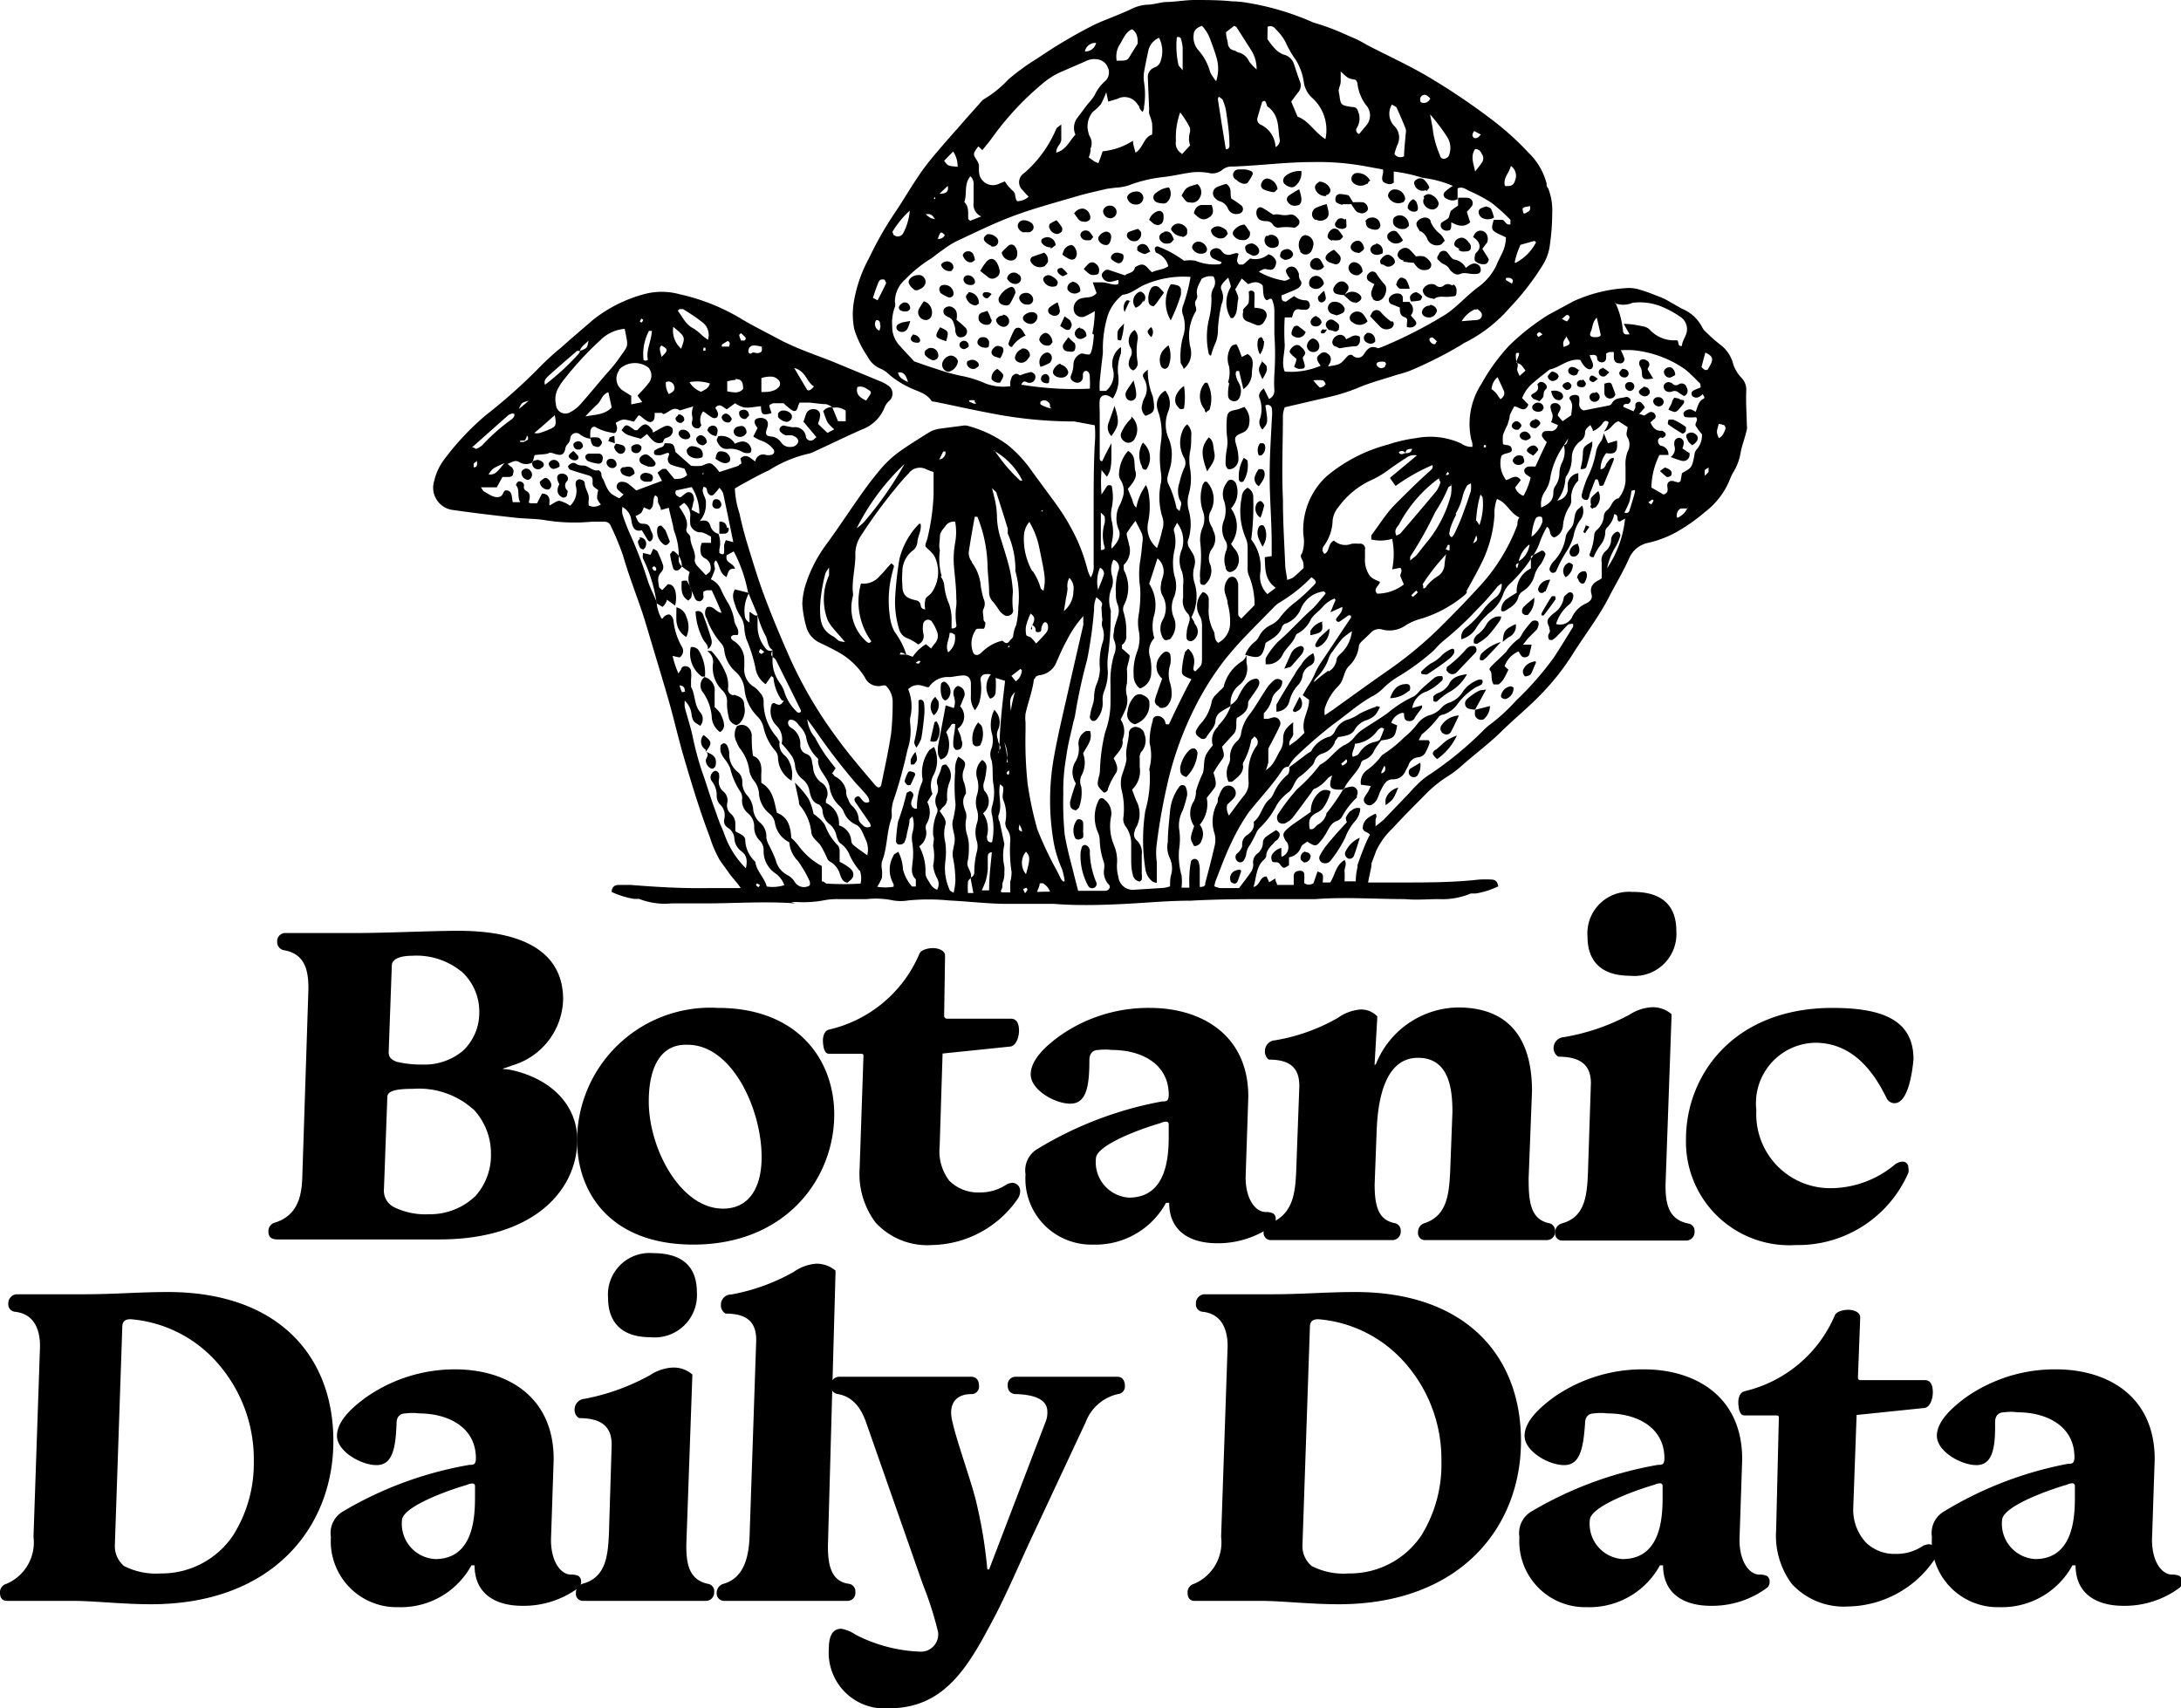 <svg xmlns="http://www.w3.org/2000/svg" viewBox="0 0 97.02 76"><defs><style>.cls-1{isolation:isolate;}.cls-2{fill-rule:evenodd;mix-blend-mode:multiply;}</style></defs><g class="cls-1"><g id="Camada_2" data-name="Camada 2"><g id="Camada_1-2" data-name="Camada 1"><path class="cls-2" d="M41.82,14.56c.39.18.39.18.27.62C41.57,15,41.56,15,41.82,14.56Zm0-1.54a1.58,1.58,0,0,0,.38.21.18.18,0,0,0,.22-.17.4.4,0,0,0-.54-.36A.2.2,0,0,0,41.83,13Zm-1.13-.11a.68.68,0,0,0,.13,0l.17-.08a.43.43,0,0,0,.12-.11.29.29,0,0,0,0-.36.27.27,0,0,0-.28-.12c-.22,0-.41.17-.41.3S40.58,12.83,40.7,12.91Zm5.84,3.73c-.1,0-.2.06-.22.18s.06.21.23.23.12-.09.13-.15A.21.21,0,0,0,46.54,16.64Zm-4.2-4.59s.06-.08.08-.12a.26.26,0,0,0-.2-.29.32.32,0,0,0-.34.12.07.07,0,0,0,0,.05A.4.4,0,0,0,42.34,12.05Zm.74,1a.21.21,0,0,0-.1.16.49.49,0,0,0,.42.38c.05,0,.11-.06.15-.08a.51.51,0,0,0,0-.09A.46.46,0,0,0,43.08,13Zm.64.05c0,.09.13.2.23.16a1,1,0,0,0,.17-.18C44,13,43.94,13,43.87,13S43.74,13,43.72,13.09Zm1.76-2.77.18,0a.55.55,0,0,0,.13,0c.07,0,.17-.09.19-.16a.24.24,0,0,0-.06-.23.61.61,0,0,0-.34-.14.27.27,0,0,0-.29.19C45.25,10.12,45.34,10.26,45.48,10.32Zm-1.13,2a.31.31,0,0,0,.12-.34,1.05,1.05,0,0,0-.12-.31c-.13-.21-.32-.22-.49,0s-.14.21-.25.37l.38.3A.29.29,0,0,0,44.35,12.31Zm-.26-1.38a.23.23,0,0,0,.27-.36.51.51,0,0,0-.43-.17s-.12.08-.15.16a.19.19,0,0,0,.06.18A.76.76,0,0,0,44.09,10.93Zm2.65.1c.08,0,.14-.09.2-.12s0-.12,0-.15a.37.37,0,0,0-.59-.13.16.16,0,0,0,0,.15A.44.44,0,0,0,46.74,11Zm-1.29,4.48a.5.5,0,0,0-.29.37.19.19,0,0,0,.05.14.32.32,0,0,0,.4.05c.1-.06.16-.18.21-.23A.3.3,0,0,0,45.45,15.51ZM45,11.59a.28.28,0,0,0,.21-.12.49.49,0,0,0-.1-.55c-.19-.12-.29.06-.41.16a.73.73,0,0,0-.14.16A.43.43,0,0,0,45,11.59Zm2-1.18a.31.31,0,0,0,.23-.11.2.2,0,0,0,0-.2A2.1,2.1,0,0,0,47,9.8a1.49,1.49,0,0,0-.31.17.21.21,0,0,0,0,.19A.39.39,0,0,0,47,10.41Zm-3.63,2.18a.31.31,0,0,0-.33-.34.19.19,0,0,0-.18.18c0,.13.13.25.31.25S43.31,12.62,43.37,12.59Zm4.19-1.07a.26.26,0,0,0,.24,0,.31.31,0,0,0,.1-.23c0-.2-.14-.39-.25-.39a.42.42,0,0,0-.33.25,1.25,1.25,0,0,0-.06.18A2.1,2.1,0,0,0,47.56,11.52ZM43,11.61a.28.28,0,0,0,.2.06c.06,0,.11-.06.17-.1a1.09,1.09,0,0,0-.06-.23.25.25,0,0,0-.31-.15c-.07,0-.18.12-.17.17A.51.51,0,0,0,43,11.61Zm-.73,4.21a.46.46,0,0,0-.36.37.33.33,0,0,0,.22.34.2.2,0,0,0,.11,0,.56.56,0,0,0,.37-.43.07.07,0,0,0,0-.05A.35.35,0,0,0,42.3,15.82Zm.62-.66c-.11,0-.22.09-.21.19a.21.21,0,0,0,.23.18.61.61,0,0,0,.18-.11A.23.23,0,0,0,42.92,15.16Zm.17.89a.16.16,0,0,0-.05.14.29.29,0,0,0,.37.21.61.61,0,0,0,.16-.12c0-.07,0-.13-.06-.17A.31.31,0,0,0,43.09,16.05Zm2.56-1.13c-.06-.08-.1-.18-.17-.26a.2.2,0,0,0-.32,0,4.41,4.41,0,0,0-.26.59.14.14,0,0,0,.15.18A1.34,1.34,0,0,1,45.65,14.92Zm-1.9.08a.23.23,0,0,0-.24.23c0,.12.16.24.36.24s.14-.12.16-.21S43.92,15,43.75,15Zm.79.42c-.15-.08-.25,0-.34.1s-.1.26.08.34l.24.08a.89.89,0,0,0,.1-.19C44.67,15.57,44.64,15.47,44.54,15.42Zm-.42-1.2a1.54,1.54,0,0,0-.17-.39l-.25.08a.29.29,0,0,0-.12.1.38.38,0,0,0,0,.25.39.39,0,0,0,.46.17A.27.27,0,0,0,44.12,14.22Zm.26,2.2a.45.45,0,0,0-.24.45.39.39,0,0,0,.38.15C44.69,16.68,44.69,16.68,44.38,16.42ZM42.79,15a.25.25,0,0,0,.16-.42,5,5,0,0,0-.4-.35c.05-.32,0-.47-.22-.58a.3.3,0,0,0-.34.1.23.23,0,0,0,.08.29l.09.06c.22.06.26.25.31.42s0,.22.06.33A.21.21,0,0,0,42.79,15Zm-1.52.53a.18.18,0,0,0-.09.3.83.83,0,0,0,.32.2c.11,0,.25-.08.24-.21A.33.33,0,0,0,41.27,15.51Zm3.65-2a3.84,3.84,0,0,0,.25-.5c0-.19-.12-.3-.21-.26a.91.91,0,0,0-.49.41.24.24,0,0,0,.05.34C44.66,13.6,44.86,13.62,44.92,13.52Zm-.31.51a.31.31,0,0,0-.3.19c0,.13.14.29.32.31a.25.25,0,0,0,.26-.22A.29.29,0,0,0,44.61,14ZM46,13.9a.47.47,0,0,0-.48.18.2.2,0,0,0,0,.15.4.4,0,0,0,.37.18.34.34,0,0,0,.26-.36S46.1,13.92,46,13.9Zm-4.77.33c.08,0,.19-.1.2-.16a.52.52,0,0,0-.33-.67,3.36,3.36,0,0,0-.24.38A.35.35,0,0,0,41.27,14.23Zm-1.08-.38a.78.78,0,0,0,.19,0c.06,0,.14-.08.15-.13a.28.28,0,0,0-.07-.19.23.23,0,0,0-.34,0c-.07.06-.13.14-.07.24A.33.33,0,0,0,40.19,13.85Zm0,.49a1.21,1.21,0,0,0-.2.09.17.17,0,0,0,0,.28.28.28,0,0,0,.42-.09,1.75,1.75,0,0,0,.12-.34Zm17.68-3.16a.29.29,0,0,0,.5,0,.94.94,0,0,0,.1-.31.4.4,0,0,0-.37-.41.28.28,0,0,0-.14.06A.56.56,0,0,0,57.85,11.18Zm1.46,2.25a.28.28,0,0,0-.05.53l.22.07a1.26,1.26,0,0,0,.29-.12.21.21,0,0,0,.06-.2A.47.47,0,0,0,59.31,13.43Zm.26,1.2a.24.24,0,0,0,0-.2.87.87,0,0,0-.21-.17.21.21,0,0,0-.26,0,.22.22,0,0,0-.07.3l.1.12c.1,0,.21.06.31.07A.22.22,0,0,0,59.57,14.63Zm0-2.08a.58.58,0,0,0-.21.23.2.2,0,0,0,.12.3,1.57,1.57,0,0,0,.37.05c0-.07.09-.14.13-.22a.23.23,0,0,0-.06-.29A.28.28,0,0,0,59.56,12.55Zm1.28,1.74a1.35,1.35,0,0,0-.19-.31.35.35,0,0,0-.53,0,.22.22,0,0,0,.06.36A.48.48,0,0,0,60.84,14.29Zm.23-1a.27.27,0,0,0,.35.06c.22-.1.35-.55.17-.71a3.34,3.34,0,0,1-.36-.48.21.21,0,0,0-.33,0,.21.21,0,0,0,0,.34,1.86,1.86,0,0,0,.25.14A2,2,0,0,0,61,13,.34.34,0,0,0,61.07,13.27Zm-1.15,1.8s-.05,0-.06-.06a.27.27,0,0,0-.28-.13.37.37,0,0,0-.28.23.21.21,0,0,0,.09.28c.08,0,.18.1.25.08a5.59,5.59,0,0,1,.7-.09c.06,0,.14-.11.16-.18a1,1,0,0,0,0-.24C60.25,14.84,60.11,15,59.92,15.07ZM60,12a.38.38,0,0,0,.43.24.71.71,0,0,0,.18-.15.41.41,0,0,0-.33-.42.17.17,0,0,0-.1,0A.26.26,0,0,0,60,12Zm.46-.74c.06-.05.17-.1.21-.18s-.08-.34-.23-.37a.34.34,0,0,0-.36.27c0,.1.07.2.23.25Zm-.65,1.93h0v0Zm0-3.42a.23.23,0,0,0-.37.09.16.16,0,0,0,0,.24c.15.11.38.11.45,0a.37.37,0,0,0,0-.14A.8.8,0,0,0,59.87,9.73Zm.45,3.72a.48.48,0,0,0,.27-.15c.07-.11,0-.21-.11-.28s-.31-.14-.53,0l-.1.09C60,13.29,60.08,13.49,60.32,13.45Zm-1-2.34a1.56,1.56,0,0,0-.19.13c-.16.16-.13.29.06.39l.21.07a.2.2,0,0,0,.27-.11.26.26,0,0,0,0-.24A2,2,0,0,0,59.34,11.11Zm5.33,1.55a.29.29,0,0,0-.36,0,.26.26,0,0,1-.35,0,.23.23,0,0,0-.15-.06.42.42,0,0,0-.44.26c0,.13.09.29.29.35l.22.05c.18-.16.44-.07.69-.1s.28,0,.3-.18S64.77,12.74,64.67,12.66Zm-1,.9a.34.34,0,0,0-.34.29.25.25,0,0,0,.22.22.35.35,0,0,0,.41-.18C64,13.77,63.81,13.58,63.63,13.56Zm-2.82,1.25a.22.22,0,0,0-.1.18c0,.13.09.2.2.24a.26.26,0,0,0,.3-.07.21.21,0,0,0,0-.1A.31.31,0,0,0,60.81,14.81Zm4.11-3.73a.64.64,0,0,0,.16.07c.19,0,.35,0,.38-.12s0-.21-.09-.29a.43.43,0,0,0-.11-.12.27.27,0,0,0-.31-.06.3.3,0,0,0-.22.28C64.73,11,64.82,11,64.92,11.08Zm.79.12a.22.22,0,0,0-.06.15.36.36,0,0,0,0,.21.53.53,0,0,0,.45.15c.1,0,.2-.17.15-.25s-.17-.27-.27-.43c.07-.09.13-.18.2-.26s.1-.5-.26-.55c-.17,0-.27.09-.35.29C65.82,10.73,65.91,11,65.71,11.2Zm-3.26.39a2.71,2.71,0,0,0,.48.06,1.46,1.46,0,0,0,.18.22.45.45,0,0,0,.42.09.22.22,0,0,0,.14-.34.75.75,0,0,0-.28-.25.89.89,0,0,0-.36,0c-.1-.11-.19-.22-.3-.32a.29.29,0,0,0-.36,0,.3.3,0,0,0-.16.28A.33.33,0,0,0,62.45,11.59Zm-.31,1a.38.38,0,0,0,.16.21,2.7,2.7,0,0,0,.45,0,1.73,1.73,0,0,0-.15-.38.34.34,0,0,0-.23-.11C62.26,12.35,62.12,12.52,62.14,12.61Zm.62.8h0l-.32,0a1.43,1.43,0,0,0,0-.23.29.29,0,0,0-.1-.12.43.43,0,0,0-.49.15.22.22,0,0,0,.06.29l.4.16c0,.18,0,.35.19.42s.13.15.13.27a.48.48,0,0,0,0,.18c.18.05.33,0,.4-.12s-.14-.26-.23-.4a.39.39,0,0,0-.06-.57h0Zm-.83.88a2.54,2.54,0,0,1-.48-.44.24.24,0,0,0-.35,0,1,1,0,0,0-.11.2l.45.47a.4.4,0,0,0,.41.09C62,14.59,62.06,14.35,61.93,14.29ZM63,13a.35.35,0,0,0-.23.12c-.08.08-.05.19,0,.29a2,2,0,0,0,.42-.05s.09-.14.07-.17A.55.55,0,0,0,63,13Zm1.86-4.21h0Zm-7,6.62c-.14-.11-.29-.07-.42.09s-.06.19.07.33l.16.13c0,.12-.06.22-.1.36a.75.75,0,0,0,.19.09c.23,0,.33,0,.26-.25s-.1-.22,0-.35S58,15.52,57.83,15.4Zm-.06-.87a.17.17,0,0,0-.24,0,.58.58,0,0,0-.11.3c0,.09.16.18.3.18a.34.34,0,0,0,.33-.25A2.34,2.34,0,0,0,57.77,14.53Zm-6-4.21a.27.27,0,0,0-.23.2c0,.16.09.23.2.29a.47.47,0,0,0,.26,0c.07,0,.12-.1.19-.16a1.56,1.56,0,0,0-.1-.22A.27.27,0,0,0,51.77,10.32Zm12.74-.91c-.07.07-.05.22-.12.29s-.22.13-.31.21a.23.23,0,0,0,0,.2.28.28,0,0,0,.33.13c.11,0,.11-.13.12-.22a.78.78,0,0,1,0-.14c.28.15.55.25.84,0l-.15-.47a1.72,1.72,0,0,0,.23-.26.24.24,0,0,0-.21-.36,2.88,2.88,0,0,0-.41,0v.35A2.37,2.37,0,0,0,64.51,9.41Zm-16.29.45a.33.33,0,0,0,.23-.1.25.25,0,0,0,0-.21.38.38,0,0,0-.3-.28c-.17,0-.28.06-.4.21C48,9.79,48,9.85,48.22,9.86Zm17.85-.68a1,1,0,0,0-.2.07.18.18,0,0,0-.12.21.31.31,0,0,0,.13.21.54.54,0,0,0,.55,0,2.55,2.55,0,0,0-.13-.39C66.27,9.23,66.15,9.19,66.07,9.18ZM54.54,10.23a.85.85,0,0,0-.28-.15.36.36,0,0,0-.39.15c0,.11.06.25.24.33a.38.38,0,0,0,.37,0,1.14,1.14,0,0,0,.14-.16C54.58,10.32,54.58,10.26,54.54,10.23Zm11.89-.55h0ZM64,11.33c-.06.07-.11.17,0,.25a.7.7,0,0,0,.26.19.49.49,0,0,1,.23.22.68.68,0,0,0,.24.2.29.29,0,0,0,.22,0c.21-.09.39,0,.58,0s.29,0,.33-.12a.27.27,0,0,0-.15-.32.31.31,0,0,0-.25,0,1,1,0,0,0-.25.17l-.08-.12a.73.73,0,0,0-.41-.25c-.15,0-.25-.25-.38-.36A.23.23,0,0,0,64,11.33Zm.85-2.55h0Zm-9.29,1.49a1.62,1.62,0,0,0-.2-.28.66.66,0,0,0-.47.26.18.18,0,0,0,0,.25.46.46,0,0,0,.38.18A.29.29,0,0,0,55.58,10.27Zm3.09,2.9a.21.21,0,0,0,0,.19.15.15,0,0,0,.22.07.23.23,0,0,0,.11-.16,1.34,1.34,0,0,0-.08-.33A1.18,1.18,0,0,0,58.67,13.17Zm.41,1.51h0Zm-.65.38c-.13,0-.29.2-.27.36a.28.28,0,0,0,.31.24.25.25,0,0,0,.24-.25A.36.36,0,0,0,58.43,15.06Zm.15-1c-.1,0-.24.12-.26.24a.2.2,0,0,0,.2.22.26.26,0,0,0,.29-.18A.32.32,0,0,0,58.58,14.09Zm.31.58a.18.18,0,0,0-.1.09.1.1,0,0,0,0,.09.22.22,0,0,0,.14,0,.67.67,0,0,0,.12-.16A.61.61,0,0,0,58.89,14.67ZM58.51,12a.35.35,0,0,0,.39-.14,2.49,2.49,0,0,0-.15-.28.23.23,0,0,0-.29-.08.29.29,0,0,0-.18.31A.25.25,0,0,0,58.51,12ZM55.7,10.83c-.12,0-.3.06-.31.17a.38.38,0,0,0,.08.24,2.41,2.41,0,0,0,.27.14c.24,0,.32-.17.25-.32A.44.44,0,0,0,55.7,10.83Zm.71-.33a.11.11,0,0,0-.09,0,.31.31,0,0,0,0,.39.37.37,0,0,0,.53.05.34.34,0,0,0-.4-.48Zm2.32,2.3a.64.64,0,0,0,.16-.17.39.39,0,0,0-.27-.35.32.32,0,0,0-.36.18.34.34,0,0,0,0,.26A.36.36,0,0,0,58.73,12.8Zm-1.44-1.72c-.16,0-.32.08-.33.21a.2.2,0,0,0,0,.15.59.59,0,0,0,.19.12c.22,0,.39-.13.37-.27A.29.29,0,0,0,57.29,11.08Zm-4-.33c-.15,0-.3.18-.25.3a.43.43,0,0,0,.51.22.18.18,0,0,0,.14-.21A.41.41,0,0,0,53.27,10.75Zm10.36-.91c-.09-.2-.34-.21-.53-.06s-.1.28,0,.44,0,.06.08.07a.66.66,0,0,1,.3.36.46.46,0,0,0,.62.22s.09-.1.15-.16a1.12,1.12,0,0,0-.19-.29A1.33,1.33,0,0,1,63.63,9.84ZM50.53,9.1a.31.31,0,0,0,.33-.28.29.29,0,0,0-.31-.3c-.21,0-.4.12-.41.27A.38.38,0,0,0,50.53,9.1Zm0,1.63a.34.34,0,0,0,.23-.38c0-.06-.09-.11-.13-.17a3.76,3.76,0,0,0-.44.15.22.22,0,0,0-.06.18A.34.34,0,0,0,50.49,10.73ZM45.7,13.55a.23.23,0,0,0,.26-.22.31.31,0,0,0-.32-.3c-.17,0-.32.11-.3.25A.35.35,0,0,0,45.7,13.55Zm2-1a.27.27,0,0,0-.21.33.36.36,0,0,0,.56.08.23.23,0,0,0,0-.1A.38.38,0,0,0,47.67,12.53ZM52.92,9a.37.37,0,0,0,.43-.17.48.48,0,0,0-.08-.64c-.5.14-.5.14-.71.51C52.79,9,52.79,9,52.92,9ZM51.43,10a.25.25,0,0,0,.32-.21.82.82,0,0,0,0-.27.19.19,0,0,0-.26-.12.61.61,0,0,0-.37.38l.18.16A.34.34,0,0,0,51.43,10Zm-6.09,2.25a.29.29,0,0,0-.28-.12.3.3,0,0,0-.26.26.42.42,0,0,0,.33.24.25.25,0,0,0,.27-.14C45.45,12.37,45.4,12.29,45.34,12.22Zm7.26-1.7a.32.32,0,0,0,.21-.15s0-.14,0-.2a.46.46,0,0,0-.34-.25.34.34,0,0,0-.38.25A.59.59,0,0,0,52.6,10.52ZM51.46,9a.8.8,0,0,0,.26.05A.24.24,0,0,0,51.91,9,.52.52,0,0,0,52,8.34a1,1,0,0,0-.57.24A.23.23,0,0,0,51.46,9Zm-4.53,3.74c.09,0,.15-.16.11-.23a.64.64,0,0,0-.39-.27c-.16,0-.27.13-.24.22A.43.43,0,0,0,46.93,12.74Zm2.51-1.36a.15.15,0,0,0,0,.15.77.77,0,0,0,.27.17c.12.05.26-.07.27-.25s-.1-.16-.18-.19A.3.3,0,0,0,49.44,11.38Zm-.22-.48c.11,0,.19-.13.21-.35,0-.05,0-.16-.12-.22s-.21,0-.3.05a.54.54,0,0,0-.14.16.2.2,0,0,0,0,.15A.37.37,0,0,0,49.22,10.9Zm.17-1.19a.28.28,0,1,0,0-.56.3.3,0,0,0-.32.23A.33.33,0,0,0,49.39,9.71Zm-1.26.6a.24.24,0,0,0-.07.13.26.26,0,0,0,.2.24.75.75,0,0,0,.26,0s.06-.08.11-.13a1.21,1.21,0,0,0-.15-.22A.26.26,0,0,0,48.13,10.31Zm.32,1.4a2,2,0,0,0-.24.26c.27.25.3.28.48.26s.18-.05.2-.16a.33.33,0,0,0-.14-.33A.24.24,0,0,0,48.45,11.71Zm4.66-2.22c.18.16.34.36.61.22s.28-.3.18-.59l-.47,0C53.23,9.17,53.15,9.29,53.11,9.49ZM46.76,14a.26.26,0,0,0,.31,0,.22.22,0,0,0,.06-.25c0-.09-.05-.17-.08-.3a1.68,1.68,0,0,0-.34.21A.19.19,0,0,0,46.76,14Zm.86.6a.24.24,0,0,0,0-.3c0-.07-.13-.12-.26-.23l-.2.43.16.11C47.42,14.68,47.53,14.72,47.62,14.62Zm-1.13-2.79a.4.4,0,0,0,.13-.18c0-.13,0-.25-.17-.39l-.52.18a.17.17,0,0,0-.07.24A.47.47,0,0,0,46.49,11.83Zm1,.37a1.57,1.57,0,0,0-.25-.26s-.13,0-.18.05a.14.14,0,0,0,0,.15.45.45,0,0,0,.2.16C47.28,12.31,47.36,12.25,47.47,12.2ZM50.59,11s0,.13,0,.14a.88.88,0,0,0,.32.16c.07,0,.16-.06.26-.11-.07-.11-.1-.22-.18-.28A.27.27,0,0,0,50.59,11ZM62.4,9c.06,0,.09-.11.11-.14A.46.46,0,0,0,62,8.43c-.14,0-.28.19-.25.31A.49.49,0,0,0,62.4,9Zm-.91,2.75a2.21,2.21,0,0,0,.21.11.34.34,0,0,0,.35-.18.3.3,0,0,0-.14-.27c-.15-.13-.31-.09-.46.1A.16.16,0,0,0,61.49,11.78Zm.36-1a.41.41,0,0,0,.56-.06,2.24,2.24,0,0,0-.26-.36c-.11-.12-.32-.05-.42.1A.24.24,0,0,0,61.85,10.74Zm-1-2.57s0-.09.07-.12,0-.06,0-.07a.62.62,0,0,0-.6-.29.26.26,0,0,0-.17.38A.48.48,0,0,0,60.81,8.17Zm-.08,1.69a.25.25,0,0,0,.18.3.58.58,0,0,0,.26.05.2.2,0,0,0,.18-.27A.34.34,0,0,0,61,9.68.31.31,0,0,0,60.73,9.86Zm.46,1a.27.27,0,0,0-.27.21c0,.13.09.25.28.26a.71.71,0,0,0,.26-.07A.34.34,0,0,0,61.19,10.83Zm2.13-2.07a.27.27,0,0,0,0,.31.44.44,0,0,0,.37.21A.29.29,0,0,0,64,9.05a.55.55,0,0,0-.3-.37A.28.28,0,0,0,63.32,8.76Zm.1-.3s.07-.08.13-.15a1,1,0,0,0-.19-.3A.27.27,0,0,0,63,8a.16.16,0,0,0-.07.23A.37.37,0,0,0,63.42,8.46ZM63,9.4c.11-.05.09-.22,0-.43a.75.75,0,0,0-.13-.11.44.44,0,0,0-.25.39A.31.31,0,0,0,63,9.4Zm-8.93-.57a.44.44,0,0,0,.18.12.56.56,0,0,1,.38.34.39.39,0,0,0,.46.22.21.21,0,0,0,.14-.36,3.94,3.94,0,0,0-.45-.31c-.09-.19.06-.47-.23-.66a2.76,2.76,0,0,0-.43.15A.3.3,0,0,0,54.07,8.83ZM62,9.7A.35.35,0,0,0,62,10a.47.47,0,0,0,.48.18c.08,0,.14-.09.19-.12a.44.44,0,0,0-.28-.46A.36.36,0,0,0,62,9.7ZM57.26,8.27c.12.06.26.1.36,0a.74.74,0,0,0,.27-.66,1,1,0,0,0-.71.22.32.32,0,0,0-.1.18C57.07,8.14,57.16,8.21,57.26,8.27Zm-1.06.15a1.43,1.43,0,0,0,.46.13c.06,0,.12-.1.17-.14a.54.54,0,0,0-.45-.47.28.28,0,0,0-.25.18A.21.21,0,0,0,56.2,8.42Zm-.14,1.37a.75.75,0,0,0,.26.05.33.33,0,0,1,.32.18.31.31,0,0,0,.22.11,2.41,2.41,0,0,1,.71,0c.06,0,.16-.08.21-.15a.21.21,0,0,0,0-.2c-.1-.13-.23-.27-.41-.23a1,1,0,0,1-.43,0,.76.76,0,0,0-.3,0c-.2-.12-.34-.23-.5-.31a.16.16,0,0,0-.23.1.39.39,0,0,0,0,.26A.34.34,0,0,0,56.06,9.79Zm-.83-1.64a.3.3,0,0,0,.25,0,1.73,1.73,0,0,0,.25-.41s0-.11-.08-.13a1.27,1.27,0,0,0-.24-.07,2.36,2.36,0,0,0-.29,0A.24.24,0,0,0,55,8,.64.64,0,0,0,55.23,8.15Zm2.56.27a3.81,3.81,0,0,0-.48.3.2.2,0,0,0-.06.19.36.36,0,0,0,.44.23c.14,0,.22-.14.2-.33A2,2,0,0,0,57.79,8.42ZM46.58,15.68a.37.37,0,0,0-.22.12.45.45,0,0,0-.07.52,2,2,0,0,0,.41-.18.32.32,0,0,0,.09-.24A.23.23,0,0,0,46.58,15.68Zm12.4-7a.22.22,0,0,0,.2-.26.54.54,0,0,0-.49-.34s-.13.09-.17.16a.23.23,0,0,0,0,.2A.47.47,0,0,0,59,8.72Zm.28,2a.83.83,0,0,0,.31,0c.06,0,.11-.08.18-.15a2,2,0,0,0-.22-.3.27.27,0,0,0-.24-.05.43.43,0,0,0-.21.23C59,10.6,59.16,10.67,59.26,10.71Zm-.73-.92a.4.4,0,0,0,.42,0,.28.28,0,0,0,.15-.28c0-.12-.05-.24-.08-.4a2.44,2.44,0,0,0-.44.15.31.31,0,0,0-.19.18A.29.29,0,0,0,58.53,9.79Zm1.21-.68a2.33,2.33,0,0,0,.37,0c.21.33.23.35.37.39a.29.29,0,0,0,.37-.15A.31.31,0,0,0,60.64,9a3.27,3.27,0,0,0-.45,0c-.07-.11-.13-.22-.2-.31a2,2,0,0,0-.39-.06c-.06,0-.16.06-.17.11a.31.31,0,0,0,0,.25A.61.61,0,0,0,59.74,9.11Zm-19.1,5.78a.53.53,0,0,0-.13.19c0,.09.07.17.21.19s.22,0,.21-.12A.32.32,0,0,0,40.64,14.89ZM66.86,28.57h0v0Zm-3,4.78c-.07.06-.15.12-.11.22a.84.84,0,0,0,.18.2,2.64,2.64,0,0,0,.88-1.05,2.76,2.76,0,0,0-.39.18C64.25,33,64.07,33.2,63.88,33.35Zm3.55-5.58c-.47.23-.53.3-.56.79a1.93,1.93,0,0,1,.28-.22A.54.54,0,0,0,67.43,27.77Zm.41-.41s.12,0,.14,0a1,1,0,0,0,.29-.77c-.15.13-.31.25-.45.39a.28.28,0,0,0-.08.3S67.8,27.35,67.84,27.36Zm-2.08,1.26a2.36,2.36,0,0,0,.44-.32,6.08,6.08,0,0,0,.54-.69.54.54,0,0,0,.06-.18.88.88,0,0,0-.2,0,.76.76,0,0,0-.47.37,1.3,1.3,0,0,1-.4.44.57.57,0,0,0-.15.22s0,.11,0,.15A.2.2,0,0,0,65.76,28.62Zm1-.05a2,2,0,0,0-.83.5.26.26,0,0,0-.07.15.19.19,0,0,0,0,.14.16.16,0,0,0,.15,0,1.71,1.71,0,0,0,.2-.18l.59-.63A.14.14,0,0,0,66.76,28.57Zm.1,0h0Zm.61-2.19c-.14.09-.27.16-.39.25a.57.57,0,0,0-.27.4.25.25,0,0,0,0,.15.17.17,0,0,0,.15,0c.25-.15.52-.3.6-.61a.46.46,0,0,1,.19-.26,1.19,1.19,0,0,0,.54-.74,1.23,1.23,0,0,1,.27-.47,2,2,0,0,0,.21-.44c0-.07-.1-.19-.18-.16l-.47.25c0,.18,0,.36,0,.54A1.11,1.11,0,0,0,67.47,26.38Zm-10.84,9a.37.37,0,0,1-.13.17c-.34.28-.37.76-.7,1a.18.18,0,0,0,0,.1c0,.24-.12.37-.29.49a.49.49,0,0,0-.23.48c0,.07-.06.16-.11.23S55,38,55,38a.24.24,0,0,0,.08.34.19.19,0,0,0,.27-.1.67.67,0,0,0,.09-.26.84.84,0,0,1,.17-.4,5.52,5.52,0,0,0,.28-.54.73.73,0,0,1,.16-.22,3.56,3.56,0,0,0,.74-1,2.07,2.07,0,0,1,.55-.59c.23-.2.24-.54.52-.71a3.47,3.47,0,0,0,.45-.41.5.5,0,0,0,.16-.22.51.51,0,0,1,.37-.37.88.88,0,0,0,.53-.47c0-.09.11-.18.15-.26a2.13,2.13,0,0,0,.41-.08.54.54,0,0,0,.31-.21.94.94,0,0,1,.58-.47c.33-.14.39-.22.57-.58-.07,0-.14-.07-.2,0a4.87,4.87,0,0,0-.71.3A2,2,0,0,1,60,32a.9.9,0,0,0-.61.52.55.55,0,0,1-.21.24,1.35,1.35,0,0,0-.83.61c0,.07-.14.11-.21.17l-.78.59c0,.12,0,.28-.1.35A2.26,2.26,0,0,0,56.63,35.36ZM70.58,20.74c.09-.3.17-.6.25-.91,0,0,0-.12,0-.19-.41.25-.4.25-.42.59s-.06.4-.1.64C70.48,20.87,70.55,20.85,70.58,20.74ZM55,38.72a.36.36,0,0,0-.26.47c0,.06.1.1.16.12a.16.16,0,0,0,.14-.07c.06-.13.1-.27.16-.44S55,38.71,55,38.72Zm2.37-4.63h0v0Zm7-4.39s-.06.12,0,.15a.29.29,0,0,0,.16.13.27.27,0,0,0,.29-.09l.8-.84a.2.2,0,0,0,0-.29.35.35,0,0,0-.39.11A5.24,5.24,0,0,1,64.33,29.7ZM60.53,34c-.19.42-.58.7-.76,1.13h-.16c-.46,0-.52-.11-.35-.63a.76.76,0,0,0-.2.13,1.6,1.6,0,0,1-.55.45c-.09,0-.15.15-.22.24-.26.35-.52.71-.79,1.06a.82.82,0,0,1-.25.2.3.3,0,0,1-.37,0,.31.31,0,0,1,0-.4,8.79,8.79,0,0,1,.84-1.09,6.81,6.81,0,0,0,1-1.07c.44-.21.68-.68,1.12-.89a1.1,1.1,0,0,0,.42-.35,1.52,1.52,0,0,1,.32-.3c.38-.26.78-.49,1.15-.76A5.42,5.42,0,0,1,62.85,31c.17-.07.29-.27.44-.4s.36-.32.55-.47a.43.43,0,0,1,.21-.05s.06,0,.1,0a.17.17,0,0,1-.05.24,2.32,2.32,0,0,1-.63.44.94.94,0,0,0-.65.74l.44-.12s0,.08,0,.1-.23.29-.32.45a.25.25,0,0,1-.26.15c-.16,0-.22-.11-.22-.26s0-.06-.06-.11a.67.67,0,0,0-.51.45l.26.11c-.09.54-.14.59-.71.67-.09.13-.21.27-.3.43a.74.74,0,0,1-.47.44A.23.23,0,0,0,60.53,34Zm-.65-.21-.22.19.05.08a.54.54,0,0,0,.13-.07S60,33.89,59.88,33.77ZM61.19,33a.56.56,0,0,0,.19-.09c.07-.16.13-.31.19-.48-.12-.12-.23,0-.3.08a1.4,1.4,0,0,1-1,.58c0,.21-.16.36-.1.58.21-.07.22-.06.31-.19A1.07,1.07,0,0,1,61.19,33Zm-1.42,2.13h0Zm1.87.42a1,1,0,0,0,0,.27c.34-.25.34-.25.56-.78A.77.77,0,0,0,61.64,35.54Zm2.83-5.13a.94.94,0,0,1-.49.41.57.57,0,0,0-.22.15s0,.14,0,.2a.13.13,0,0,0,.19,0,3.07,3.07,0,0,1,.52-.39,2,2,0,0,0,.79-.8C64.89,30.05,64.62,30.12,64.47,30.41Zm-1.73,3.77a.22.22,0,0,0,0,.33.23.23,0,0,0,.3,0,.79.79,0,0,0,.14-.59Zm-3.74,2a8.45,8.45,0,0,0,.77-1.11,2.22,2.22,0,0,1,.37-.09.27.27,0,0,1,.22.4s0,.08,0,.09a3.32,3.32,0,0,0-.67.87.43.43,0,0,1-.21.17c-.24.08-.33.27-.44.46a2.32,2.32,0,0,1-.31.46c-.18.22-.24.22-.58,0-.09.08-.24.14-.27.24a.69.69,0,0,1-.54.46c0,.14,0,.24,0,.35-.24.16-.25.16-.41-.05a.19.19,0,0,0-.18-.08c-.06,0-.16,0-.17-.07a.33.33,0,0,1,0-.26.7.7,0,0,1,.42-.31c0,.13,0,.24,0,.35s.21-.06.26-.16a.46.46,0,0,0,0-.43s-.05-.05-.07-.08c-.14-.25-.14-.33.07-.52a3,3,0,0,1,.35-.27l.7-.49a1.09,1.09,0,0,1,.43-.91.4.4,0,0,1,.45,0,2,2,0,0,1-.36.77.81.81,0,0,1-.26.18c-.31.17-.37.31-.31.72.19.06.25-.12.36-.19A.79.79,0,0,0,59,36.23Zm-1.34.87s0,0,0,0l0,.07h0Zm2.43-1a1.1,1.1,0,0,0-.22.31c0,.05,0,.14.05.2-.32.35-.61.66-.88,1a2.7,2.7,0,0,0-.33.5.23.23,0,0,0,.19.33.29.29,0,0,0,.29-.11,5.64,5.64,0,0,0,.64-1,2.47,2.47,0,0,1,.44-.75.9.9,0,0,0,.24-.58A.4.4,0,0,0,60.09,36.09ZM63.39,30a.13.13,0,0,0,.1,0c.35-.23.69-.46,1-.71a.82.82,0,0,0,.2-.25s0-.07,0-.12-.1-.07-.12-.05a1.51,1.51,0,0,0-.41.26,1.65,1.65,0,0,1-.52.39,2.71,2.71,0,0,0-.41.35.09.09,0,0,0,0,.1A.26.26,0,0,0,63.39,30Zm-.67.68a.3.3,0,0,0,0-.16.16.16,0,0,0-.12-.09c-.36,0-.6.15-.76.63a1.28,1.28,0,0,0,.8-.3A.18.18,0,0,0,62.72,30.7Zm-2.87,7.2a.24.24,0,0,0,.14.32.21.21,0,0,0,.25-.16c.08-.22.15-.44.25-.77A1.23,1.23,0,0,0,59.85,37.9Zm-1.78,0a.28.28,0,0,0-.21.33c0,.07.11.12.15.16a.29.29,0,0,0,.29-.31A.23.23,0,0,0,58.07,37.91ZM71,20.09a4.18,4.18,0,0,1-.4,1.19,4.91,4.91,0,0,0-.24.74c0,.09,0,.18.17.22s.16-.22.22-.35.14-.37.22-.56c0,0,.06,0,.09,0s.07.19.1.28l.1,0s.07,0,.08-.06c.15-.36.3-.71.44-1.07a.17.17,0,0,0,0-.11c-.16,0-.2.11-.28.2s-.08.28-.3.31a1.14,1.14,0,0,1,.25-.72c.42.06.52-.05.48-.56l-.4.12-.19-.45a1,1,0,0,1-.11.35A1.07,1.07,0,0,0,71,20.09ZM50.6,15.15a.5.5,0,0,0-.13-.47.58.58,0,0,0-.18.78.42.42,0,0,1,0,.42.79.79,0,0,0-.08.26.32.32,0,0,0,.2.34.35.35,0,0,0,.19-.4A2.9,2.9,0,0,1,50.6,15.15Zm.2,5.6c0,.08.07.17.19.14a.89.89,0,0,0-.15-1.2A1.08,1.08,0,0,0,50.8,20.75ZM51.21,15a.36.36,0,0,0,0-.45C51,14.73,51,14.77,51.21,15Zm-.79,1.93c-.15.23-.24.34-.31.47a.3.3,0,0,0,0,.31.23.23,0,0,0,.43-.13C50.55,17.37,50.49,17.2,50.42,16.9Zm.64-.49c-.23.2-.26.22-.17.41a.86.86,0,0,1,0,.89,1,1,0,0,0-.08.26.46.46,0,0,0,.15.5c.29-.11.37-.17.38-.39a2.63,2.63,0,0,0-.06-.48A3,3,0,0,1,51.06,16.41Zm-1.1-2c-.25.25-.26.26-.25.58,0,.07,0,.14.16.12A3,3,0,0,0,50,14.39Zm.9-1A.27.27,0,0,0,50.8,13c-.06-.06-.19,0-.28.11a.44.44,0,0,0,0,.58A.56.56,0,0,0,50.86,13.35Zm-1.54,5.36a.54.54,0,0,0,.12.6c.35-.49.36-.63.14-1.34Zm1-.18a1.89,1.89,0,0,0-.43.61c-.09.17,0,.35.2.45a.32.32,0,0,0,.4-.19A.78.78,0,0,0,50.33,18.53Zm-.06-5.17s0-.07-.05-.08a.12.12,0,0,0-.1,0,.45.45,0,0,0-.08.51C50.14,13.61,50.21,13.49,50.27,13.36Zm21,5.85h0v0ZM51.55,12.78a.24.24,0,0,0-.37.09.88.88,0,0,0-.09.53.22.22,0,0,0,.23.22s.09-.08.13-.14.21-.29.33-.46A2.71,2.71,0,0,0,51.55,12.78ZM50.48,32.22a.91.91,0,0,0,.65-.94c0-.2-.14-.29-.29-.36a.32.32,0,0,0-.4.09,1.16,1.16,0,0,0-.28.64A.45.45,0,0,0,50.48,32.22Zm1.23-16.6a.72.72,0,0,0-.06.68.23.23,0,0,0,.17.11.22.22,0,0,0,.16-.12,1.25,1.25,0,0,0,0-.93A2,2,0,0,0,51.71,15.62ZM71.3,19.21h0ZM53.14,33.3a.26.26,0,0,0-.23.07,1.45,1.45,0,0,0-.41.77c0,.22,0,.34.27.43a1.68,1.68,0,0,0,.5-1.07A.25.25,0,0,0,53.14,33.3Zm-4.71,4.4a.26.26,0,0,0-.16-.11.16.16,0,0,0-.13.07,1.23,1.23,0,0,0-.07.24,2.8,2.8,0,0,0,.33,1.5.2.2,0,0,0,.28.09.18.18,0,0,0,.09-.23l0,0a3.67,3.67,0,0,1-.29-1.35A.29.29,0,0,0,48.43,37.7Zm2.48-5c0-.19-.15-.32-.36-.36a.3.3,0,0,0-.33.24c0,.25-.08.51-.11.76s0,.29,0,.43-.13.51-.21.75a1.31,1.31,0,0,0,0,.65,3.42,3.42,0,0,1,.08,1.15.56.56,0,0,0,.11.47,1.3,1.3,0,0,1,.23.78c0,.21,0,.41,0,.61s0,.48.07.72a.37.37,0,0,0,.31.32s.08-.06.09-.09a1.23,1.23,0,0,0,0-.27c0-.28,0-.56,0-.83a.74.74,0,0,0-.23-.65.35.35,0,0,1-.08-.41c0-.09.08-.17.11-.26a1.26,1.26,0,0,0,0-1c-.09-.18-.15-.37-.23-.58a1.14,1.14,0,0,0,.34-1c0-.13,0-.26,0-.39a.41.41,0,0,1,.12-.35A.78.78,0,0,0,50.91,32.66Zm-2.73,4.58a1,1,0,0,0,0-.29,3.21,3.21,0,0,0,0-.42.2.2,0,0,0-.11-.11.2.2,0,0,0-.15,0,.78.78,0,0,0-.09.83.18.18,0,0,0,.14.06C48.08,37.34,48.17,37.29,48.18,37.24Zm4.35-24.32a.22.22,0,0,0-.14-.26,1,1,0,0,0-.31-.05,1.55,1.55,0,0,0,0,1.6,7.57,7.57,0,0,0,.45-1.13A.75.75,0,0,0,52.53,12.92Zm-.24,4.74a.42.42,0,0,0,.12.41c.05.08.12.13.26.06a3.26,3.26,0,0,0,0-1A1,1,0,0,0,52.29,17.66Zm-.73,13.77a.34.34,0,0,0,.39-.1.76.76,0,0,0,.17-.52,1.59,1.59,0,0,0-.06-.43,1.33,1.33,0,0,1,0-.86,1.25,1.25,0,0,0,0-.43.18.18,0,0,0-.26-.12.66.66,0,0,0-.19.18.71.71,0,0,0,.09,1c-.08.21-.15.41-.22.62a2.47,2.47,0,0,0-.11.36A.27.27,0,0,0,51.56,31.43ZM48,35.92a1.92,1.92,0,0,0,.1-.92.62.62,0,0,1,0-.48,1.19,1.19,0,0,0,.08-1c.17-.33.44-.6.31-1-.07,0-.13,0-.17,0a.62.62,0,0,0-.34.64,1.09,1.09,0,0,1-.12.69.9.9,0,0,0,0,1,8.63,8.63,0,0,0-.26.83c0,.18,0,.32.26.37A.52.52,0,0,0,48,35.92ZM74.33,20.3h0v0ZM70.88,17a.93.93,0,0,0,.2-.15c-.11-.07-.17-.13-.25-.14s-.11.08-.13.14S70.79,17,70.88,17Zm-.48-.08a.19.19,0,0,0-.25.12c0,.08,0,.16.14.18s.24,0,.26-.16A.51.51,0,0,0,70.4,16.87Zm-.14-.44c-.1-.06-.18-.14-.26-.14a.17.17,0,0,0-.14.31.24.24,0,0,0,.3,0S70.21,16.51,70.26,16.43Zm.69,1a.2.2,0,0,0-.24.15.22.22,0,0,0,.16.24.24.24,0,0,0,.29-.18C71.17,17.56,71.07,17.46,71,17.44Zm.33-1.09c-.09,0-.17.08-.16.18a.2.2,0,0,0,.23.18c.07,0,.13-.1.24-.18A1.57,1.57,0,0,0,71.28,16.35Zm.09.72c0,.13,0,.25,0,.37a.25.25,0,0,0,.49.07,3.57,3.57,0,0,0-.14-.38C71.68,17,71.6,17,71.37,17.07Zm1.07-.51c0-.11-.11-.19-.27-.19a.61.61,0,0,0-.14.17c0,.1.08.2.2.21A.18.18,0,0,0,72.44,16.56Zm-4.16,2.08a.23.23,0,0,0-.23.19c0,.1.1.19.28.18a1,1,0,0,0,.18-.18C68.55,18.76,68.4,18.65,68.28,18.64ZM69.76,17c-.14,0-.29.11-.24.21a.5.5,0,0,0,.16.14c.15,0,.24-.11.22-.22A.25.25,0,0,0,69.76,17Zm-1.27,0s-.11.09-.1.11c.08.2,0,.3-.19.4s0,.19,0,.23l.29.11c.06-.08.16-.15.17-.23s0-.21.09-.29.07-.16,0-.24A.25.25,0,0,0,68.49,17Zm1,.5A.54.54,0,0,0,69,17.4c.07.29.18.42.39.4a.2.2,0,0,0,.14-.13A.21.21,0,0,0,69.47,17.49Zm-.15-.73c0-.11-.13-.23-.31-.24a.76.76,0,0,0-.18.21c0,.08.09.2.2.21S69.33,16.86,69.32,16.76ZM68.22,18a.14.14,0,0,0-.06.13c0,.13.19.22.34.18s.11-.09.15-.12,0-.11,0-.13A.26.26,0,0,0,68.22,18Zm6,.65c0,.07-.06.21,0,.24a7.36,7.36,0,0,0,.62.4c.05,0,.14-.06.15-.12S75,19,75,19a2.84,2.84,0,0,0-.56-.33S74.23,18.65,74.22,18.69Zm.5-.91-.24-.05a1.19,1.19,0,0,0-.1.17c0,.1-.09.2-.16.36a.93.93,0,0,0,.28.11.27.27,0,0,0,.17-.11,3.36,3.36,0,0,0,.24-.29.47.47,0,0,0,0-.12A1.07,1.07,0,0,0,74.72,17.78Zm3,1.23a1.2,1.2,0,0,1-.06.32c-.07.29-.18.56-.23.85a2.43,2.43,0,0,1-.3.83,2,2,0,0,0-.15.29,3.44,3.44,0,0,1-1.15,1.53,7.85,7.85,0,0,1-1.27.89,4.88,4.88,0,0,1-1.24.47,1.17,1.17,0,0,0-.85.69c-.27.61-.62,1.18-.92,1.77-.44.84-1,1.57-1.52,2.38a10.89,10.89,0,0,1-1.58,2c-.53.54-1.1,1-1.66,1.55s-1.17,1-1.76,1.52a4.58,4.58,0,0,1-.57.44,5.52,5.52,0,0,0-1,.79c-.51.52-1,1-1.51,1.56a3.27,3.27,0,0,0-.73,1l-.21.56h0l0,.05c0,.13-.11.53-.15.8l1.51,0c1.14,0,2.29,0,3.43-.13a5.09,5.09,0,0,1,.55,0q.25,0,.3.3a3.57,3.57,0,0,1-1,.32c-.08,0-.17,0-.22,0A3.3,3.3,0,0,1,64,40c-.49,0-1,.05-1.49,0-1.33,0-2.66-.1-4,0-.6,0-1.22,0-1.83,0-1.24,0-2.47,0-3.71.07-1,0-1.92.09-2.88.14s-2.15.09-3.22,0c-.72,0-1.44,0-2.16,0s-1.66-.11-2.49-.15a9.32,9.32,0,0,0-1.83,0,2,2,0,0,1-.65,0A3.78,3.78,0,0,0,38.55,40c-.42,0-.85,0-1.27,0a3,3,0,0,0-.66.06,4.91,4.91,0,0,1-1.15.07h-.28l.19.06c-1.33-.1-2.66,0-4,0-.5,0-1,0-1.5,0a3.12,3.12,0,0,1-1.45-.2c-.06,0-.15,0-.22,0a3.62,3.62,0,0,1-1-.31c0-.21.13-.31.3-.31s.37,0,.55,0c1.14.09,2.29.16,3.44.14l1.45,0c-.15-.24-.36-.44-.52-.67s-.29-.39-.42-.59a5.2,5.2,0,0,1-.43-1c-.44-1.15-.8-2.34-1.15-3.53-.23-.78-.41-1.57-.63-2.36s-.53-1.8-.8-2.71c-.14-.46-.27-.92-.42-1.38-.29-.86-.62-1.7-.87-2.57a11.89,11.89,0,0,0-.53-1.28.3.3,0,0,0-.3-.21c-.18,0-.37,0-.55,0a8.15,8.15,0,0,1-2.15-.08c-.42-.06-.85-.05-1.27-.1-.92-.1-1.84-.21-2.75-.34a1,1,0,0,1-.84-1.31,2.53,2.53,0,0,1,.41-.9,12,12,0,0,1,1.87-2A24.17,24.17,0,0,0,24,16.34a11.87,11.87,0,0,1,1-.91c.45-.41.92-.8,1.38-1.2a6.27,6.27,0,0,1,2.26-1.14,3,3,0,0,1,1.59,0A9.1,9.1,0,0,1,33,14.2c.52.31,1.07.58,1.61.87.76.41,1.59.69,2.39,1l2.15.89a1.59,1.59,0,0,1,.34.18.43.43,0,0,1,.06.7.79.79,0,0,0-.19.26,1.72,1.72,0,0,1-1,1c-.73.32-1.44.67-2.16,1a.89.89,0,0,1-.26.09,5.63,5.63,0,0,0-1.73.73c-.42.19-.82.42-1.23.64l-.29.17a3.9,3.9,0,0,0,.2,1.09c.1.47.22.93.36,1.39.23.75.45,1.49.72,2.22.37,1,.76,1.92,1.18,2.87a19.12,19.12,0,0,0,2.05,3.49c.54.75,1.14,1.44,1.74,2.15a.54.54,0,0,0,.12.09c.14,0,.15-.13.16-.21.15-.72.31-1.45.42-2.18a12.63,12.63,0,0,0,.07-1.38,1,1,0,0,0-.31-.76.37.37,0,0,0-.15,0,.66.66,0,0,1-.78-.37A3.26,3.26,0,0,0,37.27,29c-.25-.14-.52-.27-.79-.4a1.1,1.1,0,0,1-.62-.74,4.68,4.68,0,0,1-.17-1,3.25,3.25,0,0,1,.17-.92,6.16,6.16,0,0,1,.86-1.67c.57-.77,1.09-1.58,1.65-2.36a14,14,0,0,1,.89-1.14,4.72,4.72,0,0,1,.74-.67c.45-.32.92-.61,1.39-.9a1.47,1.47,0,0,1,.42-.13l1-.13a.54.54,0,0,1,.22,0,5.28,5.28,0,0,1,1.79.85A5.68,5.68,0,0,1,45.93,21l1,1.36a9.65,9.65,0,0,1,1,1.69,8.32,8.32,0,0,1,.45,1.3,1.63,1.63,0,0,0,.14.34.93.93,0,0,0,.13-.58c0-.83,0-1.66,0-2.49s0-1.92.05-2.88a4.46,4.46,0,0,0,0-.82l-.91-.17h-.11a19.33,19.33,0,0,1-3.73-.39c-.8-.15-1.59-.33-2.38-.49-.05,0-.13,0-.15-.06-.23-.33-.62-.4-.94-.56a4.07,4.07,0,0,1-.93-.59,1.23,1.23,0,0,0-.36-.25,1.15,1.15,0,0,1-.6-.55A4.62,4.62,0,0,1,38,14.64a3.4,3.4,0,0,1,0-1.31,6.25,6.25,0,0,1,.67-1.87,15.52,15.52,0,0,1,1.14-2c.51-.75.94-1.55,1.51-2.26S42.45,5.89,43,5.25l.59-.66a1.14,1.14,0,0,1,.15-.16,4.87,4.87,0,0,0,1.12-.9,10,10,0,0,1,1.3-.94,22.15,22.15,0,0,1,2.48-1.47c.3-.15.61-.26.92-.39s.55-.22.81-.35a1.79,1.79,0,0,1,.64-.17c.27,0,.54-.09.82-.12.44,0,.88-.09,1.32-.09s1.1,0,1.66.06a4.17,4.17,0,0,1,.71.07A11.94,11.94,0,0,1,58.42,1,10.72,10.72,0,0,1,60,1.6a4.83,4.83,0,0,1,.79.39c1,.52,2.07,1,3,1.58a29.55,29.55,0,0,1,2.74,1.88A12.42,12.42,0,0,1,68,6.8a2.88,2.88,0,0,1,.8,1.37c0,.07,0,.14.07.21a2.66,2.66,0,0,1,.18,1.09A10.55,10.55,0,0,1,68.93,11a2.16,2.16,0,0,1-.32.82,11.55,11.55,0,0,1-1.46,1.88,6.44,6.44,0,0,1-1.9,1.5,2.19,2.19,0,0,0-.29.17,18.59,18.59,0,0,1-2.23,1.12,4.91,4.91,0,0,1-.58.18c-.57.19-1.17.34-1.73.58a8.14,8.14,0,0,1-1.21.39l-2.06.48a1.49,1.49,0,0,0-.08.32c0,1.26-.06,2.52,0,3.78,0,1,.06,1.92.1,2.88,0,.22.06.43.09.7a1.23,1.23,0,0,0,.27-.11c.16-.13.3-.27.46-.42,0-.14,0-.26-.07-.38s-.07-.21,0-.27a1.64,1.64,0,0,0,.06-.82A3.25,3.25,0,0,1,59,21.2a7,7,0,0,1,2.74-1.42A6.66,6.66,0,0,1,63,19.49a3.31,3.31,0,0,1,2,.24.78.78,0,0,0,.5.15c0-.1,0-.21-.05-.31a3.26,3.26,0,0,1,.45-2.49,8.56,8.56,0,0,1,1.23-1.7s0,0,0,0A10,10,0,0,1,68.89,14L70,13.4a6.55,6.55,0,0,1,2.3-.58,1.61,1.61,0,0,1,.65.07c.32.09.63.22.94.34a2.16,2.16,0,0,1,.34.17l.58.33a1.76,1.76,0,0,1,.89.79.73.73,0,0,0,.2.26,6.42,6.42,0,0,0,.62.55,1.53,1.53,0,0,1,.56.8,1.6,1.6,0,0,0,.38.67.76.76,0,0,1,.22.6C77.66,17.94,77.7,18.47,77.71,19Zm-39.09-4.1,0-.08s0,.05,0,.08a.56.56,0,0,1,0,.08Zm33.22-1.42a3.84,3.84,0,0,1,.35,1.3.18.18,0,0,0,.09.12.65.65,0,0,0,.2,0l-.26-.46c.36,0,.61.06.86.11a.53.53,0,0,1,.29.14,1.48,1.48,0,0,0,1,.48l.23,0c.09.09,0,.28.21.25,0-.15.1-.31.16-.46a.66.66,0,0,0-.27-.86,4.09,4.09,0,0,0-.68-.38,2.59,2.59,0,0,0-1.4-.22A1.06,1.06,0,0,1,71.84,13.49ZM70.94,15c.11,0,.22,0,.27-.09-.06-.26-.11-.5-.18-.78-.2.2-.18.45-.27.64S70.82,15,70.94,15Zm-1.47-.83a.83.83,0,0,0,.24.13s.09-.11.11-.17-.07-.14-.14-.11A1.44,1.44,0,0,0,69.47,14.21Zm.23.78c-.18.27-.18.27-.14.49.1-.05.23-.08.26-.15S69.77,15.16,69.7,15Zm-1.34-.07s.06.11.07.11a.93.93,0,0,0,.19-.12c-.08-.05-.12-.1-.15-.09A.16.16,0,0,0,68.36,14.92Zm-.93.89c0,.13,0,.25.06.37s0,.21,0,.32a1.23,1.23,0,0,0,.11.26l.26-.23c-.2-.29-.2-.28-.4-.35,0-.12.08-.24.11-.36s-.06-.07-.1-.08A.12.12,0,0,0,67.43,15.81Zm-1.08,1.54a1.33,1.33,0,0,1,.22.2c.06.08.11.17.18.25.15-.11.21-.23.14-.39l-.27-.59A.74.74,0,0,0,66.35,17.35ZM66,19.9l.1,0,0-.1s-.08,0-.08,0S66,19.87,66,19.9Zm-.11-1.14,0,0,0,0,0-.09Zm-.2,4.41s.06.1.12.19a2.75,2.75,0,0,0,.14-1.25s-.06-.07-.09-.11l0,0C65.73,22.42,65.69,22.79,65.66,23.17Zm-.16,1c.23-.11.19-.21.14-.35Zm-.27,2.17a.49.49,0,0,1-.15.17,5.53,5.53,0,0,1-1.84,1,2.59,2.59,0,0,0-.71.29,1.26,1.26,0,0,1-1.06.21.5.5,0,0,0-.54.16l-.37.35c-.06.06-.14.14-.14.22a1.45,1.45,0,0,1-.43.88c-.26.24-.22.62-.46.87l-.15.16a2.48,2.48,0,0,0-.48.87,1.05,1.05,0,0,0,0,.3l.33-.22c.82-.59,1.65-1.19,2.48-1.77a17.33,17.33,0,0,0,2.4-2c.54-.54,1.07-1.08,1.58-1.64a8.32,8.32,0,0,0,1.78-2.84c0-.1,0-.21.09-.33-.42-.18-.55-.66-1-.82a1.81,1.81,0,0,0-.11.72A5.58,5.58,0,0,1,66,24.85C65.77,25.35,65.49,25.83,65.23,26.31Zm2.23-1.06.07-.24a.16.16,0,0,0,0-.07v0a1,1,0,0,0,.48-.75,1.24,1.24,0,0,0-.48.75h0l0,.08C67.48,25.07,67.39,25.11,67.46,25.25Zm-8.38,4.59a.72.72,0,0,0,.35-.53c0-.09.1-.19.18-.26a1.59,1.59,0,0,0,.5-1,3.36,3.36,0,0,0-.42.32,6.07,6.07,0,0,0-.43.57.91.91,0,0,0-.17.28,2.17,2.17,0,0,1-.54.88c-.07.08-.15.18-.12.21C58.64,30.17,58.87,30,59.08,29.84Zm3.7-3.35s.07.05.08,0a1,1,0,0,0,.18-.17L63,26.27l-.18.17A0,0,0,0,0,62.78,26.49Zm.5-.46s0,.06,0,.1.11,0,.13-.06a1.91,1.91,0,0,1,.49-.45.64.64,0,0,0,.33-.54,3.37,3.37,0,0,1,.07-.45A9.22,9.22,0,0,0,63.28,26Zm1.09-1.58s.08,0,.08,0a2,2,0,0,0,0-.24l-.07,0-.1.21S64.34,24.45,64.37,24.45Zm.38-1.59a3.85,3.85,0,0,0-.28.66c0,.11-.1.25.08.35a.61.61,0,0,0,.12-.16q.18-.37.33-.75c.14-.38.28-.76.4-1.15a1.22,1.22,0,0,0,0-.34c-.09.06-.16.07-.17.11a1.73,1.73,0,0,0-.19.45A2.76,2.76,0,0,1,64.75,22.86Zm-.19-1.32c-.09.06-.15.09-.17.13a6.09,6.09,0,0,1-.57,1.07,16.52,16.52,0,0,1-1.12,2s0,0,0,.17c.13-.12.22-.17.29-.25s.34-.44.52-.65a5.57,5.57,0,0,0,1-2A1.78,1.78,0,0,0,64.56,21.54Zm-.28-.44s.07,0,.1,0a.18.18,0,0,0,.05-.07s0,0-.06-.07Zm-.29.14a6,6,0,0,0-1.79,2.07c-.1.13-.23.26-.11.49l.17-.09c.54-.63,1.08-1.26,1.61-1.9a1.38,1.38,0,0,0,.18-.39S64,21.33,64,21.24Zm-1.77-1.11c.11.1.19,0,.27,0h0v0c.11,0,.25,0,.3-.19-.15,0-.28,0-.3.19h0A.18.18,0,0,0,62.22,20.13Zm-3.39,4.39s0,.06.06.09c.24-.11.14-.46.42-.59a.75.75,0,0,0,.79.14,1.86,1.86,0,0,1,.33,0,.22.22,0,0,1,.26.27c0,.13,0,.25,0,.38a1.2,1.2,0,0,0,.16.69c.11.21.33.27.51.36-.06.2-.32.3-.13.52A1.94,1.94,0,0,0,62.45,26l-.16-.37c0-.12.12-.25,0-.37l-.36.07a3.45,3.45,0,0,0,0-1.36A1.78,1.78,0,0,1,61,24c0-.08,0-.15,0-.18.35-.47.68-1,1.08-1.4s1-1,1.51-1.45c.07-.07.18-.13.13-.28a8.63,8.63,0,0,0-1.64.93l-.25-.36,1.2-1a.59.59,0,0,0-.48.11c-.28.18-.56.37-.82.56a3.9,3.9,0,0,1-.71.42,3.76,3.76,0,0,0-1.49,1.22,1.1,1.1,0,0,0-.25.59,2,2,0,0,1-.42,1.17A.49.49,0,0,0,58.83,24.52Zm-.13-1.14,0,0,0,0Zm.24-6.28a.28.28,0,0,0-.12-.21,2.2,2.2,0,0,0-.43,0,2.69,2.69,0,0,0,.29.32C58.76,17.25,58.94,17.18,58.94,17.1Zm2.7-.9a.23.23,0,0,0-.07-.13.77.77,0,0,0-.26,0,.17.17,0,0,0-.11.09.19.19,0,0,0,.07.13.28.28,0,0,0,.14.06.43.43,0,0,0,.16-.05S61.64,16.22,61.64,16.2Zm2.29-1a1.55,1.55,0,0,0-.24-.22s-.11,0-.13.07.07.21.19.23S63.84,15.23,63.93,15.19Zm1.75-1.46-.12,0a1.33,1.33,0,0,0-.57.52l.61-.05c.14,0,.27-.05.29-.2S65.78,13.79,65.68,13.73Zm1.61-1.26a.26.26,0,0,0-.13-.14.47.47,0,0,0-.2,0s0,.09,0,.09l.27.16S67.31,12.49,67.29,12.47Zm.48-3c.27-.13.27-.13.27-.34C67.69,9.23,67.7,9.23,67.77,9.48Zm-.39,2.19a2.14,2.14,0,0,0,.92-.92s-.06-.06-.08-.06l-.61.17A3.49,3.49,0,0,0,67.38,11.67Zm-.44-3.42c.2,0,.36,0,.43-.26a.54.54,0,0,0-.19-.64C67.15,7.67,66.86,7.91,66.94,8.25ZM65.62,6.63c-.22.32-.07.64,0,1,.1-.13.2-.25.29-.38a.33.33,0,0,0,0-.41A.3.3,0,0,0,65.62,6.63ZM65.5,6c0,.1.08.17.18.14s.1-.07.2-.15l-.3-.16A.38.38,0,0,0,65.5,6Zm-1.88-.89c.06.33.11.54.13.76a4.36,4.36,0,0,0,.31,1.05c0,.08.1.17.21.14s.17-.09.19-.16a.9.9,0,0,0-.08-.8A8.82,8.82,0,0,0,63.62,5.09Zm-.44-.62c0,.09.18.12.29.06s.1-.1.16-.16a.76.76,0,0,0-.17-.15.2.2,0,0,0-.27.1A.2.2,0,0,0,63.18,4.47Zm.3.38,0,0,0,0v0ZM62,5.58a.73.73,0,0,1,.16.87,3.1,3.1,0,0,0-.13.4.32.32,0,0,0,.43.1c0-.33.05-.67.07-1a.43.43,0,0,0,0-.22c-.12-.3-.25-.61-.39-.91,0-.06-.12-.1-.22-.17A.78.78,0,0,0,62,5.58ZM59.58,4.21c.06.47.06.47.56.55.2,0,.24.08.3.27a.8.8,0,0,1-.07.64.18.18,0,0,0,.09.29l.31-.37a.68.68,0,0,0,0-.91,2,2,0,0,1-.39-1,.35.35,0,0,0-.08-.13c-.33-.06-.33-.06-.66-.37,0,.2,0,.33,0,.45s-.07.25-.09.38A.86.86,0,0,0,59.58,4.21ZM57.84,1.43l0,.05v0Zm-1.46.31a3.43,3.43,0,0,0,.32.41,1.08,1.08,0,0,0,.4.28.61.61,0,0,1,.46.42c.09.26.17.53.27.78a.47.47,0,0,1-.11.51l-.28.38.28.67c.49.17.73.67,1.24,1a1.92,1.92,0,0,0-.57-1.82A1.15,1.15,0,0,1,58,3.66a2.63,2.63,0,0,0-.36-1,4.07,4.07,0,0,1-.44-.76,2.23,2.23,0,0,0-.46-.61.28.28,0,0,0-.35-.1Zm2.42,4.7,0,0,0,0,.06,0Zm-2.73-.9a1.15,1.15,0,0,1,.67,1,.32.32,0,0,0,.18-.37c-.08-.5,0-1-.5-1.41-.07,0-.07-.17-.13-.24s-.09,0-.14,0c-.08.26-.15.5-.22.75A.26.26,0,0,0,56.07,5.54ZM54.54,1.43c0,.2.06.35.08.49a.33.33,0,0,0,.26.32c.07,0,.13.07.2.09a.7.7,0,0,1,.49.41,2.37,2.37,0,0,0,.33.35,1.55,1.55,0,0,0-.25-.87L55,1.2l-.1-.05Zm-.36,3c.11.74.23,1.47.35,2.21.16,0,.17-.12.16-.23,0-.49-.08-1-.15-1.47a2,2,0,0,0-.14-.47c0-.06-.1-.1-.15-.15S54.17,4.41,54.18,4.43Zm-.9-2.23a2.4,2.4,0,0,1,.55,1,1.82,1.82,0,0,0,.27.41,1.76,1.76,0,0,0,0-1.1c-.07-.24-.16-.48-.25-.72a1.73,1.73,0,0,0-.38-.64c-.21.07-.36.18-.37.39A.87.87,0,0,0,53.28,2.2Zm-.86.67c0,.06.08.11.19.26,0-.43,0-.72,0-1a1.59,1.59,0,0,0-.07-.38.13.13,0,0,0-.19-.09A3.86,3.86,0,0,0,52.42,2.87Zm.15,4,.37-.4a1,1,0,0,1,0-.61s0-.11,0-.16A4.1,4.1,0,0,0,52.5,5a3.27,3.27,0,0,0-.19,1.28A.52.52,0,0,0,52.57,6.83Zm-2.9-4.17c.48,0,.48,0,.64-.28l.3-.48c0-.22,0-.47-.25-.64-.31.14-.39.44-.55.68A1,1,0,0,0,49.67,2.66ZM49.3,4.52l-.09-.42a3.74,3.74,0,0,1-.24.54,2.9,2.9,0,0,1-.36.34,1,1,0,0,0-.2.89.82.82,0,0,0,.1.26.58.58,0,0,1,0,.48c0,.1,0,.21-.08.39l.25.18a1.78,1.78,0,0,0,.18.08c.07-.18.13-.34.19-.53a3,3,0,0,0,1.35-.47c0,.19.07.35.11.53.35-.2.35-.68.74-.8a3.64,3.64,0,0,0,0-.51,2.92,2.92,0,0,0-.13-.42.51.51,0,0,1,0-.17l-.06-1.44A.45.45,0,0,1,51.36,3a.43.43,0,0,0,.28-.32,1.32,1.32,0,0,0-.08-1,.81.81,0,0,0-.47.54c-.07.33-.14.65-.2,1a1.55,1.55,0,0,0,0,.43,3.45,3.45,0,0,1,0,1.11c0,.06,0,.12-.07.22a1.1,1.1,0,0,1-.13-.17s0-.1-.07-.14a.68.68,0,0,0-.92-.27Zm-1-2.23a.49.49,0,0,0,.46-.38A.47.47,0,0,0,48.26,2.29ZM43.48,7.17a.62.62,0,0,1,.07.19,2.53,2.53,0,0,0,0,.28.62.62,0,0,0,.92.52l.23-.09a2,2,0,0,0,.33.4c.19.12.09.35.22.48a.77.77,0,0,0,.51-.2,3.32,3.32,0,0,1-.26-.28.48.48,0,0,1,.06-.77A5.32,5.32,0,0,0,47,5.7s.1-.08.21-.16c0,.27,0,.47,0,.67s-.24.32-.22.58c.45-.13.58-.52.85-.8a.74.74,0,0,1,.11-.78l.33-.44c.13-.18.3-.34.41-.53a1.93,1.93,0,0,1,.49-.65A.52.52,0,0,0,49.28,3a.57.57,0,0,0-.46-.36.85.85,0,0,0-.54.09l-1.06.46a3.28,3.28,0,0,0-.76.46,12.91,12.91,0,0,0-2.34,2.5c-.13.18-.28.35-.42.53l-.18-.17C43.27,6.86,43.27,6.85,43.48,7.17ZM42.91,9c.2.21.15.47.16.72,0,0,0,.05.09.1l.49-.19a.58.58,0,0,1-.34-.62c0-.25,0-.51,0-.76a.5.5,0,0,0-.14-.41c-.29.34-.15.75-.26,1.11C42.89,9,42.9,9,42.91,9ZM42,7.15c.16.23.16.23.6.27a1.19,1.19,0,0,0-.2-.68Zm-.21,1.47c.31,0,.42-.1.37-.35Zm-.1,2a.3.3,0,0,0,.34-.16C41.86,10.28,41.83,10.29,41.71,10.65Zm-.16-1.77h.07a.28.28,0,0,0,0-.09h0Zm-.14.37,0,0v0Zm-.24.29c.24.2.24.2.45.24C41.5,9.65,41.46,9.47,41.17,9.54Zm-1.39.94a.27.27,0,0,0,.42-.08,2.58,2.58,0,0,0,.29-1,4.34,4.34,0,0,0-.77.94S39.74,10.46,39.78,10.48Zm-.61,4c0-.09,0-.21-.17-.21a.31.31,0,0,0,.14.47A1.22,1.22,0,0,0,39.17,14.51Zm.21-2a.28.28,0,0,0-.2,0,.37.37,0,0,0-.11.18c-.08.2-.15.41-.22.62l.21.11c.14-.28.27-.52.38-.77A.2.2,0,0,0,39.38,12.51Zm1,4.44c-.09-.23-.18-.35-.41-.32C40,16.83,40.18,16.88,40.39,17Zm3,1s0-.08,0-.08a1,1,0,0,0-.25,0s0,.07.05.08S43.34,18,43.43,17.94Zm3.35.23c0-.11,0-.19-.09-.24a.24.24,0,0,0-.34,0s0,.08,0,.1S46.59,18.16,46.78,18.17Zm1.71.12v0l0,0Zm.17-3.4a5.05,5.05,0,0,0,.11-1,4.44,4.44,0,0,1-.47.25.37.37,0,0,1-.4-.13.46.46,0,0,1,.28-.69c.23-.06.48,0,.67-.23l-.17-.48H49c.2,0,.39.09.59.1s.17-.06.16-.21a2.7,2.7,0,0,1-.36.09.36.36,0,0,1-.36-.22c-.06-.15.06-.24.16-.31A.36.36,0,0,1,49.3,12l.74.25c.14-.12.4-.09.45-.36,0,0,.14-.09.23-.11.26-.06.35.21.53.33.24-.12.52-.11.72-.27a.85.85,0,0,0-.55-.6s-.06-.13-.05-.19a.12.12,0,0,1,.18-.07,4.83,4.83,0,0,1,1.12.62,1.54,1.54,0,0,1,.51,0,2.17,2.17,0,0,0,1,.16c.07,0,.15,0,.16-.1a2.71,2.71,0,0,1-.39-.17.27.27,0,0,1-.12-.22c0-.12.09-.19.21-.22a.29.29,0,0,1,.3.11.37.37,0,0,0,.48.14c.09,0,.17-.09.28,0a1.32,1.32,0,0,0-.07.3.25.25,0,0,0,.1.17s.11,0,.15,0,.2-.16.33-.27a.91.91,0,0,0,.82-.19l.14.06c.2.16.24.27.16.47s-.22.17-.37.14-.11,0-.16,0a.83.83,0,0,0-.2.11,3.39,3.39,0,0,0,1.14.4c.08,0,.16-.06.25-.09l-.09-.12c-.12-.19-.13-.29,0-.37a.27.27,0,0,1,.38.07.75.75,0,0,1,.1.2c0,.1,0,.2.08.31s0,.27-.15.35-.47.21-.7.3c0,.17,0,.27.19.28l.37-.25a.8.8,0,0,0,.51.19c.12,0,.18.11.19.23a.2.2,0,0,1-.23.19l-.16,0c-.21-.06-.31,0-.37.22s-.07.08-.1.12h-.26a9.9,9.9,0,0,0,0,1.22c0,.4-.16.8,0,1.19a3.34,3.34,0,0,0,1.6-.26c-.21-.28-.22-.38,0-.54a.23.23,0,0,1,.3,0,.28.28,0,0,1,.14.33c0,.07-.07.14-.11.24.53-.08.53-.08.82-.41.08-.09.19-.15.28-.07a.31.31,0,0,0,.49-.06c.16-.24.3-.41.62-.27.06,0,.17-.05.25-.08A19.91,19.91,0,0,0,64.29,14a4.37,4.37,0,0,0,.48-.37c.31-.27.6-.56.92-.81a2.61,2.61,0,0,0,.87-1c.08-.21.19-.4.28-.6a1.63,1.63,0,0,0,.15-.66l-.3-.14c-.35-.17-.37-.22-.24-.64l.36,0c.15,0,.16.26.38.2,0-.07,0-.16,0-.2a7.77,7.77,0,0,0-.86-.77,7,7,0,0,0-1-.53c-.14-.07-.28-.19-.49-.1,0,.16,0,.32,0,.48a.48.48,0,0,1-.45,0c-.18-.07-.23-.21-.1-.34a2.14,2.14,0,0,1,.34-.25,4.94,4.94,0,0,0-1.35-.36A7.08,7.08,0,0,0,62,7.63c0,.2,0,.35,0,.5l-.12.06h-.11c-.29-.07-.33-.16-.25-.47a.5.5,0,0,0,0-.18l-.71-.13a11.67,11.67,0,0,0-2.43-.2c-1.18,0-2.36.16-3.54.2a.65.65,0,0,0-.46.14.69.69,0,0,1-.63.14,2.6,2.6,0,0,0-.88,0c-.38.06-.76.15-1.15.19a6.28,6.28,0,0,0-1.55.38,2.43,2.43,0,0,1-.55.09l-.38.05c-.46.11-.94.21-1.4.35-.92.27-1.85.52-2.74.85s-1.73.75-2.59,1.15a4.38,4.38,0,0,0-.6.39c-.17.11-.32.24-.49.36a5.83,5.83,0,0,0-1.16.94,1.3,1.3,0,0,0-.45,1,.38.38,0,0,1,0,.21,2,2,0,0,0-.12.87,1.19,1.19,0,0,0,.3.82c.24.28.5.54.68.74.36.12.64.23.92.31a9.27,9.27,0,0,0,1.11.32,4.89,4.89,0,0,1,1,.29,2.2,2.2,0,0,0,1.24.18c0-.07,0-.12,0-.17a.73.73,0,0,1,.06-.21c0-.07.12-.16.19-.17s.16.06.18.07a2.77,2.77,0,0,1,.51-.15s.14.07.16.12a.26.26,0,0,1-.27.36c-.1,0-.19-.13-.29,0s0,.09,0,.09a14.2,14.2,0,0,0,3,.17,3.42,3.42,0,0,0,0-.45c0-.12,0-.27-.12-.33a.13.13,0,0,0-.1,0c-.12.07-.08.19-.09.3s-.13.25-.3.21-.29-.17-.23-.31a1.3,1.3,0,0,0,.11-.48.54.54,0,0,1,.26-.46c.13-.09.25,0,.38,0s.06,0,.13-.06C48.6,15.51,48.64,15.2,48.66,14.89ZM49.14,23c0-.05-.08-.1-.17-.2,0,.6,0,1.12,0,1.67.16,0,.19-.07.17-.13a1.78,1.78,0,0,1,0-1.07A.82.82,0,0,0,49.14,23Zm-.2,2.24a1.59,1.59,0,0,0-.09,1c.1-.28.2-.48.26-.7A.28.28,0,0,0,48.94,25.26Zm-1.62,1.95a1.15,1.15,0,0,0,.43-.91.65.65,0,0,0-.18-.57.71.71,0,0,0-.08.47,3.21,3.21,0,0,1-.07.43C47.39,26.79,47.37,26.94,47.32,27.21Zm-.9.52a.87.87,0,0,0-.1.25c0,.09,0,.15-.11.16s-.14,0-.14-.12a.25.25,0,0,0-.15-.19c.1-.19.16-.37-.08-.51a3.63,3.63,0,0,0-.19.52,1,1,0,0,0,0,.42c0,.06.16.08.22.13a2,2,0,0,1,.22.26c.17-.17.31-.32.44-.47a.39.39,0,0,0,.06-.41.14.14,0,0,0-.08-.07A.09.09,0,0,0,46.42,27.73Zm-.07-5,0,.06.05-.06-.08,0A.15.15,0,0,0,46.35,22.75Zm-.42,2.68a2.65,2.65,0,0,1,.37.8s.07.06.12.09c.09-.51.1-.52-.19-1.92a3.64,3.64,0,0,0-.44-1.14,1,1,0,0,0-.24.59A2.92,2.92,0,0,0,45.93,25.43Zm-1.7-5.37a7.15,7.15,0,0,0,1.15,1.36s.07,0,.1,0A3.13,3.13,0,0,0,44.23,20.06Zm-1,5a2,2,0,0,1,.4,1.07,5.23,5.23,0,0,0,.12.54.5.5,0,0,1,0,.46c-.06.11,0,.28,0,.43s.08.13.08.19a.46.46,0,0,1-.06.26s-.13,0-.2,0-.16,0-.18.08a1.06,1.06,0,0,0-.09,1,.17.17,0,0,0,.23.07.45.45,0,0,0,.14-.1,2,2,0,0,1,.78-.48c.07,0,.12-.07.19,0s.17.11.25,0,.19-.17.18-.25a1.49,1.49,0,0,1,.13-.47A3.67,3.67,0,0,0,45.3,27a4.26,4.26,0,0,0-.13-1.59.45.45,0,0,1,0-.11,4,4,0,0,0-.34-1.56c0-.07,0-.15,0-.22-.16-.53-.33-1.06-.5-1.58,0-.06-.08-.09-.2-.23.07.31.13.5.16.69a3.68,3.68,0,0,1,.06.66,3.56,3.56,0,0,0,.2,1c.13.43.27.85.37,1.28a6.43,6.43,0,0,1,.14,1,3.35,3.35,0,0,0,0,.77c.06.19-.18.35-.36.27a.81.81,0,0,1-.24-.21,4.1,4.1,0,0,0-.29-.4.6.6,0,0,1-.17-.4c0-.4-.06-.81-.07-1.21a6.23,6.23,0,0,0-.45-2.17c-.09,0-.12,0-.12,0-.09.51-.18,1-.26,1.53A.61.61,0,0,0,43.24,25Zm1.55,9.35s0,.06.05.09.06-.06.06-.08,0-.06,0-.09S44.79,34.34,44.79,34.37Zm0-.46a1.41,1.41,0,0,0-.1-.88C44.77,33.4,44.8,33.65,44.83,33.91Zm.11-5.2-.06.08s0,0,0,0l.08,0Zm-3.16-8.27a.31.31,0,0,0,.33-.27s0-.07,0-.08-.09,0-.1,0S41.86,20.3,41.78,20.44Zm.11,5.2A.83.83,0,0,1,42,26a2.72,2.72,0,0,0,.21.85,2,2,0,0,1,.12.76c0,.11,0,.22,0,.35.21,0,.23-.1.21-.19a2.82,2.82,0,0,1,0-.82,1.82,1.82,0,0,0,0-.33c0-.46-.06-.92-.1-1.38a4.06,4.06,0,0,1,.05-1.1,2.63,2.63,0,0,0,0-.93.44.44,0,0,0-.43.19c-.11.15-.25.27-.25.48s-.06.4,0,.6A2.88,2.88,0,0,0,41.89,25.64Zm.58,2.58a.1.1,0,0,0-.08-.06l-.1,0c0,.28-.21.55-.06.86A.8.8,0,0,0,42.47,28.22ZM38.11,23.5a2.47,2.47,0,0,0,.32-.27,16.06,16.06,0,0,0,1.81-2.59A10.16,10.16,0,0,0,38.11,23.5Zm-.52,5.06c-.23-.27-.4-.45-.56-.65a1.6,1.6,0,0,1-.21-.32,2.59,2.59,0,0,1,.06-2c0-.06,0-.13,0-.34a2,2,0,0,0-.16.25A7.1,7.1,0,0,0,36.48,27c0,.53,0,1,.58,1.31.1.05.17.15.26.2A.94.94,0,0,0,37.59,28.56Zm2.2-.46a3.43,3.43,0,0,1,.54,1.06h0l-.13-.1c-.07,0-.15-.09-.17.06l.3,0h0l.27.1a1.86,1.86,0,0,1,.59-.56l.23.19a3,3,0,0,1,.18-.24.5.5,0,0,0,.08-.52,2,2,0,0,0-.23-.44.22.22,0,0,0-.19-.08c-.08,0-.18.1-.19.17a1.25,1.25,0,0,0,0,.43.4.4,0,0,1-.23.5,2,2,0,0,0-.46-.27A.58.58,0,0,1,40,28a4.11,4.11,0,0,1-.18-1.43,16.07,16.07,0,0,1,.19-1.7,3.37,3.37,0,0,1,.88-1.57h.06c.06.29-.12.54-.14.81a.54.54,0,0,1-.24.41,1.19,1.19,0,0,0-.43.93,3.37,3.37,0,0,0,0,.55c0,.48.15.61.66.72a.47.47,0,0,1,.09.06c.11.09,0,.31.27.33a.94.94,0,0,1,0-.41c0-.13.19-.21.28-.33a1.6,1.6,0,0,0,.15-1.58.82.82,0,0,0-.16-.22c-.07-.08-.16-.15-.24-.23s.06-.3.08-.45A9.91,9.91,0,0,0,41.53,22c0-.33,0-.66,0-1a3,3,0,0,1-.32-.12.62.62,0,0,0-.79.18l-.19.2a23,23,0,0,0-1.93,2.57,1.47,1.47,0,0,0-.25.89c0,.55-.16,1.09-.11,1.64a.5.5,0,0,1,0,.17,2,2,0,0,0,.59,2c.07.07.15.11.23,0a3,3,0,0,1-.46-2.57.93.93,0,0,0,.83-.33c.15-.14.27-.3.41-.45s.08-.13.18-.06,0,.17,0,.26a4.85,4.85,0,0,0-.14,2A2,2,0,0,0,39.79,28.1Zm1.07,1.3s0,0-.08.05,0,.06.07.07,0,0,.07-.06S40.88,29.4,40.86,29.4ZM38.53,17.82c.07-.11.14-.2.19-.29s0-.07,0-.13c-.17-.1-.33-.26-.58-.18C38.06,17.54,38.24,17.68,38.53,17.82Zm-3.2-1.45.56.95c.06.09.16.06.32-.13C35.87,17,35.87,16.52,35.33,16.37Zm-1.46.45c0,.2,0,.38,0,.62.2,0,.35,0,.49-.05a.56.56,0,0,0,.24-.13.23.23,0,0,0,0-.38.43.43,0,0,0-.23-.12A1.22,1.22,0,0,0,33.87,16.82Zm-.58-1.19c0,.08.08.14.15.08s.17,0,.25,0a.26.26,0,0,0,.19-.08.31.31,0,0,0,0-.19h0l0,0H34l0,0-.07,0h0v0a1.53,1.53,0,0,0-.36-.07.28.28,0,0,0-.2.06A.26.26,0,0,0,33.29,15.63Zm-.41-.73a1.06,1.06,0,0,0,.09.25s.1,0,.14,0,.08-.11.06-.12a1.39,1.39,0,0,0-.21-.21Zm-.16,2a1.72,1.72,0,0,0-.37.07c0,.16,0,.28,0,.44.29.05.52.11.71-.11C33.05,17,33,16.87,32.72,16.86Zm-.61-1.57,0,.09.33,0c0-.09.08-.18-.07-.25Zm-.25.38,0,0,0,0ZM30.67,17a1,1,0,0,0,.52.43c.15-.09.33-.14.39-.37A1.9,1.9,0,0,0,30.67,17Zm.61-1.4.1,0a.5.5,0,0,0,0-.13s-.08,0-.08,0A.71.71,0,0,0,31.28,15.64Zm-1.13-1.78c.21.28.35.62.71.8a2.15,2.15,0,0,1,.38.31l.25.19a.7.7,0,0,0-.24-.78,8.85,8.85,0,0,0-.87-.59s-.1,0-.15,0Zm.16,1.66c.18-.49.18-.49-.36-.94A1.07,1.07,0,0,0,30.31,15.52ZM29.62,17a.88.88,0,0,0,.13.53c.15-.07.3-.15.24-.35A.26.26,0,0,0,29.62,17Zm-.2-1.12c.31-.28.31-.35,0-.51C29.3,15.48,29.37,15.63,29.42,15.84Zm-.8.08c0,.09.09.11.2.05-.09-.42.15-.82.18-1.29l-.13,0A2.19,2.19,0,0,0,28.62,15.92Zm-.16-1.66s.07.06.08.05a.24.24,0,0,0,.07-.12l-.08-.06Zm-.92,2.18a.63.63,0,0,0,.19.91l.35.22,0,.38.49-.1-.21-.29c.16-.18.34-.35.48-.54a.53.53,0,0,0,0-.71A1,1,0,0,0,27.54,16.44ZM25,17a2.23,2.23,0,0,0-.2.33,1,1,0,0,0-.07.65.42.42,0,0,0,.65.35,1.57,1.57,0,0,0,.47-.38c.43-.48.84-1,1.26-1.47a5.58,5.58,0,0,0,.38-.47c.49-.71.47-.5.3-1.38a1.72,1.72,0,0,0-1.07.49A14.52,14.52,0,0,0,25,17Zm2.06.45c-.29.1-.31.38-.49.54a6.75,6.75,0,0,0-.53.54c.4-.09.84-.06,1.17-.4C27.16,17.89,27.11,17.67,27.06,17.43Zm-2.82-.33a11,11,0,0,0,1.5-1.38.26.26,0,0,0,.06-.13h0v0c.32-.12.32-.12.38-.46-.16.18-.34.26-.38.46h0s-.1,0-.13,0c-.43.37-.86.74-1.28,1.12C24.31,16.82,24.18,16.91,24.24,17.1Zm-.46,2.15a.74.74,0,0,0,.2,0,3.61,3.61,0,0,0,.46-.17c.29-.12.32-.18.24-.63C24.37,18.74,24.09,19,23.78,19.25Zm-.69-1.08.43-.36C23.21,17.91,23.21,17.91,23.09,18.17Zm.34,1.22c0,.06-.05.13-.09.19h0l-.15,0h-.05s0,.06,0,.06h.16l.19-.1s0-.06,0-.09S23.45,19.37,23.43,19.39ZM21,19.9c.1,0,.15.08.18.07a.88.88,0,0,0,.28-.17,8.57,8.57,0,0,1,1.32-1.16.45.45,0,0,0,.1-.13s0-.09,0-.1a.23.23,0,0,0-.14,0,.37.37,0,0,0-.14.07Zm.78,1.21c.23,0,.3-.06.66-.51C21.91,20.84,21.91,20.84,21.73,21.11Zm-.54-.61a.76.76,0,0,0-.17.13s0,.09,0,.14.08,0,.1,0S21.27,20.63,21.19,20.5ZM27.74,22a2.76,2.76,0,0,1-.25-.21.21.21,0,0,1,.11-.35.5.5,0,0,1,.3.05,3.87,3.87,0,0,1,.4.33l1.15-.43-.2-.36a1.5,1.5,0,0,1,.23-.17s.07,0,.15,0l.37.45c.18,0,.39,0,.57-.18l-.12-.28c-.2-.06-.38-.09-.55-.16a.26.26,0,0,1-.17-.36c0-.06.08-.13,0-.18l-.05,0-.25.09a.75.75,0,0,1-.26,0c-.09,0-.12-.19,0-.23a1,1,0,0,1,.24-.11.19.19,0,0,0,.15-.18c.39,0,.41,0,.49.39l.69.61a1.91,1.91,0,0,0,.48,0c.15-.05.31-.17.46-.07A1.65,1.65,0,0,1,32,21l.4-.13.46-.15s0-.05.08-.07,0-.17,0-.26c.27-.24.44,0,.66.14a.35.35,0,0,1,.47-.29.55.55,0,0,0,.22,0,.17.17,0,0,0,.13-.08.16.16,0,0,0,0-.15,1.12,1.12,0,0,0-.57-.41,1.86,1.86,0,0,1-.34-.18l.19-.38a.6.6,0,0,1-.09-.13c-.08-.15-.05-.26.1-.3a.46.46,0,0,1,.26,0c.19.07.23.22.15.45s-.07.34.19.36a.6.6,0,0,1,.45.28.46.46,0,0,0,.44.18c.18,0,.32-.15.31-.27s-.15-.2-.27-.24a1.17,1.17,0,0,0-.27,0,.57.57,0,0,1-.19-.1c-.08-.06-.14-.14-.08-.24a.21.21,0,0,1,.17-.1,3.1,3.1,0,0,0,.42.08.48.48,0,0,1,.56.41.21.21,0,0,0,.24.18c.08,0,.14-.09.23-.15l-.58-.69c.05-.13.08-.25.13-.37s.2-.22.4-.18a.26.26,0,0,1,.2.34c0,.11-.06.21-.08.31l.42.4.3-.16S37,19,37,19c-.21-.21-.21-.21-.38-.71a.49.49,0,0,1,.4-.18h0l.26.63.34,0c0-.18,0-.33,0-.47a.73.73,0,0,0-.56-.13h0a1,1,0,0,0-.31-.16c-.25,0-.51-.05-.76-.07h-.42l-.06.13c-.06.27-.15.31-.35.16a2.81,2.81,0,0,1-.3-.26l-.48,0s-.09.05-.14.07.05.25.08.37c-.4.11-.46.07-.47-.31l-.41.05a1.23,1.23,0,0,1-.37,0,1.41,1.41,0,0,1-.37-.18l-.37.27c-.1-.06-.17-.12-.25-.16s-.21,0-.26.1a.77.77,0,0,1,.12.24.22.22,0,0,1-.06.19.22.22,0,0,1-.19,0c-.15-.08-.27-.19-.41-.28a.61.61,0,0,0-.08.62s-.08.13-.13.13a.24.24,0,0,1-.29-.29.54.54,0,0,0,0-.31.89.89,0,0,1,.06-.37l-.6.18c-.24-.17-.41,0-.6.11s-.14,0-.21,0-.21,0-.31,0a.62.62,0,0,1,0,.15c0,.22-.16.31-.32.22s-.21-.16-.31-.23-.07,0-.11,0l-.18.25c-.49-.13-.49-.13-.81.05l.06.2c0,.19-.06.3-.23.24a2.16,2.16,0,0,1-.68-.22c-.14-.11-.27,0-.28.18s0,.2,0,.31a1,1,0,0,1-.48-.21.26.26,0,0,0-.41.19.47.47,0,0,1-.14.28.3.3,0,0,0-.08.18c-.05.22-.14.3-.32.27s-.33-.13-.42-.07-.42.05-.63.09l-.09.32a.58.58,0,0,1-.57,0c-.17-.1-.23-.07-.54.07l.13.11a.25.25,0,0,1,.11.33c0,.14-.15.14-.27.14l-.2,0-.25.46-.71,0c.07.09.1.17.15.19.21.11.4.28.65.24s.15-.34.38-.29.19.32.24.52l.33,0c-.15-.27,0-.55-.19-.76a.29.29,0,0,1,.11-.16.23.23,0,0,1,.19.05.15.15,0,0,1,.06.14.19.19,0,0,0,.1.23c.19.1.17.26.13.43s0,.06.05.12l.3,0,.22-.43c.25,0,.36.16.33.39,0,0,0,.09,0,.13s.31-.21.45-.2a1.43,1.43,0,0,1,.47.22.89.89,0,0,0,.25-.9.37.37,0,0,1,0-.11.17.17,0,0,1,.24-.15c.06,0,.16.09.16.13,0,.28.22.49.18.77a1,1,0,0,0,0,.25.53.53,0,0,0,.54-.05.81.81,0,0,1-.17-.27,1.56,1.56,0,0,1,.05-.36c-.09-.1-.26-.12-.25-.33s0-.28-.21-.34-.52-.15-.77-.24c-.05,0-.12-.12-.11-.16a.35.35,0,0,1,.16-.13.21.21,0,0,1,.16,0,.53.53,0,0,0,.35.1c.24,0,.42.28.7.21,0,0,.08.07.1.11s0,.19.08.27c.13.26.19.58.49.74S27.5,22.21,27.74,22ZM32,24.44s0,.11,0,.15a.23.23,0,0,0,.14.07s.06,0,.07-.07,0-.22,0-.33a1.55,1.55,0,0,1,.08-.23l.33.09c-.15-.74-.3-1.46-.45-2.17a.79.79,0,0,0-.17-.25,2.22,2.22,0,0,1-.26.31c-.11.08-.21,0-.26-.1s0-.23-.18-.25c-.14.26.13.47.1.71a1.13,1.13,0,0,1-.27.81c.28-.06.4,0,.47.21a.5.5,0,0,0,.36.36A1.16,1.16,0,0,1,32,24.44Zm-.8-.29.43,0v-.28c-.16-.07-.33-.2-.49-.19s-.37-.13-.43-.33a2.12,2.12,0,0,1,0-.44.71.71,0,0,0-.28-.54l-.22.17c.21.33.44.63.32,1,0,.05,0,.13.07.19s.11.13.11.19c0,.36.28.65.19,1,0,.07.05.18.11.25s.24.26.39.42c.08-.08.18-.13.2-.2a.48.48,0,0,0-.2-.53.42.42,0,0,1-.2-.17A.73.73,0,0,1,31.22,24.15Zm-.35-1.86a2.37,2.37,0,0,1-.09.39l.35.18a2.19,2.19,0,0,0-.34-1.19l-.66.14c-.07,0-.1.17,0,.24s.14.08.18.06.14-.12.22-.17a.21.21,0,0,1,.32.08A.63.63,0,0,1,30.87,22.29Zm.37-1.19.07,0,0-.08a.35.35,0,0,0-.05.08S31.23,21.1,31.24,21.1Zm-.76,9.64c0-.09,0-.22-.23-.25a1.58,1.58,0,0,0,.1.29.07.07,0,0,0,.08,0S30.49,30.77,30.48,30.74Zm3.35,8.64-.13-.08s-.06.07-.05.08a.48.48,0,0,0,.11.09Zm4.42-.65a3.44,3.44,0,0,1-.42-.65,1.16,1.16,0,0,0-.42-.56c-.09-.05-.14-.21-.18-.32a.88.88,0,0,0-.29-.52.79.79,0,0,1-.33-.62.38.38,0,0,0-.16-.27c-.3-.09-.36-.34-.42-.59a.84.84,0,0,0-.33-.55.84.84,0,0,1-.31-.57,1.09,1.09,0,0,0-.13-.42,5.18,5.18,0,0,0-.47-.58v0h0a.84.84,0,0,0-.23-.8.91.91,0,0,1-.22-.92s0-.05.08-.08.24.18.39,0,0-.09,0-.11a2,2,0,0,1-.38-1s0-.05-.1-.09l-.25.36a1.08,1.08,0,0,1-.46-.76,6.74,6.74,0,0,0-.4-1.25,2.11,2.11,0,0,1-.09-.49,1.07,1.07,0,0,0-.17-.52,2.05,2.05,0,0,1-.2-.39c-.08-.26-.22-.51-.05-.81l.63.16h0a1.64,1.64,0,0,0-.19,1,.36.36,0,0,0,.21.31c0-.17,0-.3,0-.43s.21.2.36.11h0c0,.17,0,.33,0,.5a1.54,1.54,0,0,0,.38,1,.24.24,0,0,0,.29.06c-.06.1-.1.21,0,.3v0h0a1.71,1.71,0,0,0,.33,1.17,1.38,1.38,0,0,1,.21.44,2.11,2.11,0,0,0,.53.82.12.12,0,0,0,.19,0,.43.43,0,0,1,0-.05c-.37-.76-.75-1.51-1.12-2.26a.64.64,0,0,0-.15-.13v0h0v-.31c-.21-.13-.2-.38-.28-.58a4.21,4.21,0,0,1-.39-1h0l-.42-1h0a6.45,6.45,0,0,0-.63-1.8l-.31.17c-.1.36.29.32.37.61-.29-.06-.31.18-.38.36-.32-.15-.29-.51-.47-.74-.18.15,0,.3-.06.43a2.24,2.24,0,0,1-.17.41.89.89,0,0,1,.47.5,6.47,6.47,0,0,0,.34.63,2.31,2.31,0,0,1,.23.67c0,.23.26.41.16.68h-.17a.27.27,0,0,0-.12.06.09.09,0,0,0,0,.1.32.32,0,0,0,.12.11,1,1,0,0,1,.46.9c0,.09,0,.18,0,.27a.9.9,0,0,0,.45.88,1.09,1.09,0,0,1,.24.24.56.56,0,0,1,.17.39,2.32,2.32,0,0,0,.6,1.61l.11.19h0a.65.65,0,0,0,.24.62.85.85,0,0,1,.21.31,1.3,1.3,0,0,1,.08.8,1.22,1.22,0,0,1-.6-1,.52.52,0,0,0-.14-.35,2.31,2.31,0,0,1-.5-1,1,1,0,0,0-.29-.52,2,2,0,0,1-.56-1.18,1.21,1.21,0,0,0-.38-.78,1.5,1.5,0,0,1-.52-.95.53.53,0,0,0-.15-.34,3.31,3.31,0,0,1-.63-1.09.45.45,0,0,1,0-.5c.29-.12.4.23.66.24-.15-.36-.29-.69-.44-1l-.22,0a1.56,1.56,0,0,0-.15.06.91.91,0,0,0,0,.17.22.22,0,0,1-.15.26c-.13,0-.2-.05-.24-.16-.15-.37-.38-.72-.22-1.14-.38-.25-.49-.34-.49-.57A3,3,0,0,0,30,23.66a1.18,1.18,0,0,1-.06-.27c-.06-.26-.13-.52-.19-.8l-.35.1c0-.12-.08-.22-.12-.32s.05-.26-.14-.33c-.14.2,0,.51-.25.64l-.25-.11a1.33,1.33,0,0,1-.11.24,1.1,1.1,0,0,1-.26.15c.08.14.11.34.31.34s.29.05.34.21.18.29.1.47a.2.2,0,0,1-.11.11A.19.19,0,0,1,28.8,24l-.25-.41c-.19.05-.32,0-.39-.16s-.06-.24-.09-.37-.09-.32-.38-.51a.94.94,0,0,0,0,.33,9.25,9.25,0,0,0,.39,1,18.13,18.13,0,0,1,.75,2c.11.31.26.6.38.9h0l0,0a1.72,1.72,0,0,0,.22.74s.07,0,.09-.07c.17-.15.3-.15.38,0a.44.44,0,0,1,.06.16,2.92,2.92,0,0,0,.36,1.14.35.35,0,0,1-.09.5l-.31-.07a4,4,0,0,0,.26.78l.12-.18c0-.08.1-.16.21-.14a.24.24,0,0,1,.23.21,1.58,1.58,0,0,1,0,.38c0,.11,0,.25,0,.33.2.35.13.8.41,1.13a.46.46,0,0,1,0,.6c-.31-.19-.31-.19-.38-.44a1,1,0,0,0-.31-.68,2,2,0,0,0,0,.29c.12.47.28.93.37,1.39a13.12,13.12,0,0,0,.5,1.76c.14.42.27.84.42,1.26l.28.78a5.49,5.49,0,0,1,.21.51,4,4,0,0,0,.94,1.47c.07-.33.05-.57-.19-.75a.76.76,0,0,1-.32-.56.61.61,0,0,0-.3-.5.35.35,0,0,1-.15-.39.66.66,0,0,0-.2-.65.59.59,0,0,1-.14-.34,1,1,0,0,0-.21-.68.29.29,0,0,1,0-.36.23.23,0,0,1,.16-.11.22.22,0,0,1,.15.12.67.67,0,0,1,0,.28.56.56,0,0,0,.21.53.52.52,0,0,1,.16.51.49.49,0,0,0,.18.49.57.57,0,0,1,.18.45c0,.09,0,.18,0,.28s.4.15.44.39a1.38,1.38,0,0,0,.45,1c.05.42.4.69.51,1.1a1.74,1.74,0,0,0,.78-.06,1,1,0,0,0-.1-.21,1.22,1.22,0,0,0-.26-.29,1.19,1.19,0,0,1-.56-1.08.59.59,0,0,0-.17-.4.82.82,0,0,1-.25-.6.77.77,0,0,0-.29-.63.72.72,0,0,1-.25-.59.54.54,0,0,0-.05-.32,3.22,3.22,0,0,1-.48-1.09,1.71,1.71,0,0,0-.26-.42,1.35,1.35,0,0,1-.16-.29.82.82,0,0,1,0-.31s.09-.08.13-.08a.17.17,0,0,1,.14.07.79.79,0,0,1,.11.36,1,1,0,0,0,.36.83.55.55,0,0,1,.22.48.86.86,0,0,0,.24.6,1.1,1.1,0,0,1,.24.54.91.91,0,0,0,.29.63.81.81,0,0,1,.3.69,1,1,0,0,0,.1.3,5.55,5.55,0,0,1,.32.7,1,1,0,0,0,.52.66.84.84,0,0,1,.32.3.48.48,0,0,0,.67.16.38.38,0,0,0,0-.18,5.28,5.28,0,0,0-.52-.9,1.34,1.34,0,0,1-.39-.84,1.17,1.17,0,0,1-.64-.87.68.68,0,0,0-.25-.41,1.27,1.27,0,0,1-.46-.92,1,1,0,0,0-.2-.51,1.1,1.1,0,0,1-.22-.43,2,2,0,0,0-.4-1,1,1,0,0,1-.16-.29.73.73,0,0,1,0-.73.41.41,0,0,1,.43,0,.54.54,0,0,1,.23.37c0,.3,0,.61.06.95.31.11.38.38.37.7a4.18,4.18,0,0,0,0,.5c.52.3.57.83.69,1.33.52.2.61.65.64,1.12a2.34,2.34,0,0,1,.31.33,3.13,3.13,0,0,0,1.05.92c0,.2,0,.44,0,.68.1,0,.16.1.22.1a12.52,12.52,0,0,0,1.5,0A1,1,0,0,0,38.25,38.73ZM29.19,26.87Zm4.64,2s-.07.09-.07.13.07.06.11.1L34,29Zm4.66,8.43c-.12-.23-.18-.51-.43-.62a1,1,0,0,1-.54-.6,1,1,0,0,0-.21-.26A1.4,1.4,0,0,1,36.9,35c-.07-.43-.5-.7-.51-1.15a.19.19,0,0,0,0-.1l0,0a1.71,1.71,0,0,1-.54-1,1.19,1.19,0,0,0-.29-.46c-.1-.13-.2-.27-.38-.27s-.15.27,0,.35a.83.83,0,0,1,.42.79.43.43,0,0,0,0,0,.39.39,0,0,0,.27.38.36.36,0,0,1,.24.28l.06.33a.9.9,0,0,0,.36.66.57.57,0,0,1,.21.77s0,.07,0,.14a1,1,0,0,1,.58,1,.77.77,0,0,1,.55.71.29.29,0,0,0,.11.18c.17.14.35.26.6.44A1.06,1.06,0,0,0,38.49,37.31Zm.25-.55a.58.58,0,0,0-.05-.14l-.63-.91c-.07-.1-.08-.21.08-.27s.23.41.53.24c0-.2-.15-.33-.27-.47s-.22-.24-.33-.36a27.15,27.15,0,0,1-1.85-2.42L35.91,32a1.52,1.52,0,0,0,.35.82,7,7,0,0,0,.42.71c.16.23.33.44.49.65l-.16.24c.06,0,.09.1.13.12a.91.91,0,0,1,.5.63c0,.12,0,.25.09.37a.73.73,0,0,0,.15.29.86.86,0,0,1,.32.62c0,.09.1.19.18.26A.27.27,0,0,0,38.74,36.76Zm5.38,1.17c-.18,0-.18.14-.18.25s0,.33,0,.49a2.64,2.64,0,0,1-.08.49,3.23,3.23,0,0,1-.19.46H44C44,39,44.07,38.47,44.12,37.93Zm.27-4.41c0-.07.07-.1.07-.13,0-1,.13-2.06.25-3.09l-.42-.13a4.19,4.19,0,0,1,0,.62.3.3,0,0,1-.25.3A.9.9,0,0,1,44.08,30a.89.89,0,0,0-.29,0,.23.23,0,0,0-.17.26,2.32,2.32,0,0,1-.06,1,1.45,1.45,0,0,1-.19.34,1,1,0,0,1-.18-.67c0-.16,0-.33,0-.5s-.06-.4-.37-.38-.4.07-.61.07a1,1,0,0,0-.89.45l-.09,0A1.63,1.63,0,0,0,41,30.5a.61.61,0,0,0-.6.16,2.07,2.07,0,0,1,.09,1.27,1.23,1.23,0,0,0,0,.27,2.62,2.62,0,0,1-.12,1.15,20.77,20.77,0,0,1-.65,2.34,2.44,2.44,0,0,0-.06.39,1.16,1.16,0,0,1,0,.32c-.23.63-.18,1.32-.43,1.94a.91.91,0,0,0,0,.33,1.67,1.67,0,0,1,0,.39,2.54,2.54,0,0,1-.21.39,2.25,2.25,0,0,0,.73,0,.47.47,0,0,0,0-.12,1.25,1.25,0,0,1,0-1.27c0-.07.13-.1.21-.17a2,2,0,0,1,.21.79,1.8,1.8,0,0,0,.4.76s.17,0,.17,0,0-.26,0-.32c-.22-.21-.18-.45-.15-.72a3.17,3.17,0,0,0,0-.87,1.16,1.16,0,0,1,0-.49,1.18,1.18,0,0,0,0-.72c-.06.07-.12.1-.13.14,0,.22-.08.44-.12.65a1.45,1.45,0,0,1-.11.37.26.26,0,0,1-.23.09c-.11,0-.15-.1-.14-.2a7.09,7.09,0,0,1,.09-.82,10.93,10.93,0,0,0,.38-1.27s.13-.09.17-.08a.21.21,0,0,1,.13.16c0,.1-.07.2-.09.31s0,.25.15.3.09-.09.1-.13a2.83,2.83,0,0,1,.24-1.07.29.29,0,0,0,0-.16,1.69,1.69,0,0,1,.32-1.25s.11-.07.2-.13a1.42,1.42,0,0,1,0,1.21,1,1,0,0,0-.07.88c-.09.13-.15.24-.23.36a1,1,0,0,1-.05,1,.44.44,0,0,0,0,.27.73.73,0,0,1-.31.7,2.25,2.25,0,0,1,.28,1.15.52.52,0,0,0,.11.35c.1.16.18.36.41.43a.52.52,0,0,0,0-.5,1.52,1.52,0,0,1-.18-.57,2.12,2.12,0,0,0,0-.87c0-.14.07-.33,0-.49a2.16,2.16,0,0,1,.18-1,.36.36,0,0,0,0-.2.64.64,0,0,1,0-.63.66.66,0,0,0,0-.44c-.06-.23.11-.42.16-.63s.06-.22.23-.24a.68.68,0,0,1,.16.78,1.71,1.71,0,0,0-.11.7.45.45,0,0,1-.2.43s-.08.11-.13.16c.14.21.32.4.25.63a1.51,1.51,0,0,0,0,.76,3.18,3.18,0,0,1,0,.87,2.37,2.37,0,0,0,.19,1.24c0,.05.09.08.18.14a3,3,0,0,0,.08-.53,5.24,5.24,0,0,0-.1-1c-.08-.31.08-.58.07-.87s-.17-.57-.07-.87a4.21,4.21,0,0,0,.09-.49.93.93,0,0,0,0-.33,8.46,8.46,0,0,1,0-1.33,1.11,1.11,0,0,1,.14-.64c.31.21.35.25.26.53a.79.79,0,0,0,0,.64,1.51,1.51,0,0,1,.08.48c-.21.28-.11.55,0,.84a.73.73,0,0,1,0,.33,1.47,1.47,0,0,0,.05.66,1.57,1.57,0,0,1,.08.49c0,.24,0,.47-.06.71s.2.43.15.68h0v0c0,.07-.13.13-.13.2a3,3,0,0,0,0,.51l.24,0-.13-.69h0v0a.23.23,0,0,0,.17-.24,3.65,3.65,0,0,1,.12-.93.89.89,0,0,0,0-.43,1.28,1.28,0,0,1,0-.82,1,1,0,0,0,0-.6,1.11,1.11,0,0,1,0-.65,1.23,1.23,0,0,0,0-.76.79.79,0,0,1,.23-.8.37.37,0,0,1,.19.4,3.2,3.2,0,0,1-.09.54.53.53,0,0,0,0,.43.67.67,0,0,1-.06,1,1.25,1.25,0,0,1,.18,1,.21.21,0,0,0,0,.11c0,.09.06.21.22.18a2.9,2.9,0,0,0,0-1.21.7.7,0,0,1,0-.38,2.17,2.17,0,0,0,.06-1c-.06-.35,0-.7-.08-1.05,0,0,0,0,0,0a.68.68,0,0,1,0-.54,1.15,1.15,0,0,0,0-.71,1.51,1.51,0,0,1,.12-1,.77.77,0,0,1,.16.9.56.56,0,0,0,0,.42c0,.13.1.24.12.37A2.27,2.27,0,0,1,44.39,33.52ZM45,38.8a6.36,6.36,0,0,1-.06-1.38.81.81,0,0,0-.13-.52.51.51,0,0,1-.09-.31,1.7,1.7,0,0,0-.09-1c-.06-.13,0-.33,0-.49s-.06-.11-.1-.18-.06.05-.06.07c-.07.43.13.87-.06,1.3,0,.07,0,.18.06.27l.21,1a2.24,2.24,0,0,0,0,1,1.6,1.6,0,0,1,0,.21c0,.15,0,.29-.06.44s0,.24-.07.37,0,.06,0,.12l.39,0c0-.18,0-.32,0-.47A1.64,1.64,0,0,0,45,38.8Zm.14-7.95s0,0,0-.05c-.22.25-.23.3-.17.83C45,31.37,45.06,31.11,45.13,30.85Zm.32-1s0-.05-.07-.09l-.4.31.2.24A.62.62,0,0,0,45.45,29.86Zm0,7.12c0-.11-.07-.2-.11-.29C45.3,36.93,45.3,36.93,45.47,37Zm.24,2.6s0-.07-.06-.07a.52.52,0,0,0-.13.06l.09.18A1.19,1.19,0,0,0,45.71,39.58Zm-.06-1.68a.78.78,0,0,0,0,1C45.83,38.23,45.83,38.11,45.65,37.9Zm.48-1.06A15.57,15.57,0,0,0,47,38.71c.06.12.12.23.17.34s.14.2.18.16-.1-.53-.1-.53h0a5.23,5.23,0,0,1-.38-1.22,10.94,10.94,0,0,1,0-3.7c.19-1.08.45-2.14.69-3.21s.42-1.83.63-2.75c0-.1,0-.2,0-.39a4.93,4.93,0,0,0-.75,1.11c-.17.29-.29.6-.43.9a.92.92,0,0,1-.78.62.46.46,0,0,0-.16.07c0,.05-.07.09-.08.14-.07.52-.26,1-.37,1.5a1.7,1.7,0,0,0,0,.39c0,.12,0,.25,0,.38a18,18,0,0,0,.09,2.32A15.21,15.21,0,0,0,46.13,36.84Zm.32,2.84h.27a.72.72,0,0,0-.21-.3l-.1-.07h0a.57.57,0,0,0-.15,0c0,.13-.07.24-.12.38Zm7.17-.37c.15-.55.29-1.1.42-1.66a1.13,1.13,0,0,0,0-.55,1.7,1.7,0,0,1,.11-1.34c.06-.09,0-.22.08-.32a1.33,1.33,0,0,1,.16-.34.32.32,0,0,1,.45-.08.33.33,0,0,1,.06.49c-.09.11-.21.21-.3.3a.65.65,0,0,0,.08.48c.24-.32.45-.62.68-.9a.84.84,0,0,0,.19-.62,5,5,0,0,1,0-.55,1.93,1.93,0,0,1,.34-1,.29.29,0,0,0-.09-.45c0,.06-.12.11-.13.17a3.13,3.13,0,0,1-.36,1,.27.27,0,0,0,0,.16c0,.34-.27.5-.49.69,0,0-.1,0-.16,0a.92.92,0,0,1,0-.76.68.68,0,0,0,.07-.26A.94.94,0,0,1,55,33a.56.56,0,0,0,.21-.38,1.83,1.83,0,0,1,.42-.89c.25-.35.47-.74.72-1.11a1.61,1.61,0,0,1,.33-.36.25.25,0,0,1,.31,0c.07,0,.06.16,0,.28s-.18.19-.26.29a.58.58,0,0,0-.14.24,1.32,1.32,0,0,1-.37.66s0,.15,0,.25l.19,0,.21-.06a.27.27,0,0,1,.31.38c-.15.33-.33.66-.51,1,0,.07,0,.18,0,.29s0,.22,0,.33a2.6,2.6,0,0,1-.11.34c.37-.22.45-.58.64-.87a.92.92,0,0,0,.13-.52c0-.31.12-.49.45-.74a4.46,4.46,0,0,0,0,.51c0,.18-.23.28-.17.53.14-.11.27-.19.37-.28s.21-.2.3-.29c-.18-.55.23-1,.2-1.47l-.28-.2.19-.34a3.66,3.66,0,0,0,.33-.57,3,3,0,0,1,.35-.63L60,27.62c.05-.08.14-.14.08-.24a.18.18,0,0,0-.1,0l-.31.22c-.08.06-.16.11-.23,0s.31-.31.27-.6l-.53.24c.09-.2.13-.32.18-.43s.07-.13,0-.18a1.33,1.33,0,0,0-.53.38c-.18.21-.45.37-.55.61a1.31,1.31,0,0,1-.57.57.18.18,0,0,0-.07.08c-.12.35-.44.55-.59.87a.74.74,0,0,1-.75.41c0-.1,0-.2,0-.26a3.49,3.49,0,0,1,.56-.75c.55-.47,1-1,1.56-1.49.19-.2.36-.42.54-.63a.07.07,0,0,0,0-.05l-.07-.06a1.27,1.27,0,0,0-1,.72,1.2,1.2,0,0,1-.66.7c-.08,0-.18.09-.2.16-.12.38-.45.53-.73.71-.14.66-.26.73-.91.53a1.37,1.37,0,0,1,.42-.57.69.69,0,0,0,.2-.25,1.12,1.12,0,0,1,.51-.5,1.07,1.07,0,0,0,.42-.34,3.37,3.37,0,0,1,.71-.7,9.59,9.59,0,0,0,.81-.75c.12-.12.09-.19-.12-.34a6.78,6.78,0,0,1-1.43,1.13,1.21,1.21,0,0,0-.25.21c-.43.44-.86.87-1.28,1.31s-.57.63-.84.95a13,13,0,0,0-1.49,2.4A15,15,0,0,0,52,34.58a26.66,26.66,0,0,0-.54,2.94,2.89,2.89,0,0,0,0,.83c0,.14,0,.29,0,.44s0,.31,0,.49a.85.85,0,0,1-.19-.06.87.87,0,0,1-.32-.56,8.4,8.4,0,0,1,0-2.6,5.15,5.15,0,0,0,.19-1.75.29.29,0,0,1,0-.16,2.24,2.24,0,0,0,0-1.09,3.23,3.23,0,0,1,.14-1c0-.24.3-.27.47-.09s0,.28.25.25c.16-.33.31-.66.48-1s.34-.69.52-1c-.44-.18-.45-.19-.41-.56a4,4,0,0,1,.11-.6c0-.07.1-.13.15-.2a.72.72,0,0,1,.26.72c0,.1-.08.22.06.29.28-.27.29-.27.3-.55q0-.75,0-1.5a.87.87,0,0,0-.1-.42.86.86,0,0,1,.14-1.06.34.34,0,0,1,.26.34c0,.11,0,.22,0,.33A1.93,1.93,0,0,0,54,28.1c.06.15,0,.35.19.5a1,1,0,0,0,.53-.93,2.85,2.85,0,0,0-.11-.82c0-.16-.08-.32-.12-.48a.72.72,0,0,1,.15-.63.22.22,0,0,1,.34,0,.55.55,0,0,1,.1.25c0,.22,0,.44,0,.66s0,.4,0,.61.06.14.13.27l.6-.61a3.43,3.43,0,0,0-.26-1.33.74.74,0,0,1-.05-.33c0-.31,0-.62,0-.94a1,1,0,0,0-.08-.37,3.05,3.05,0,0,1-.18-1.84.48.48,0,0,1,.26-.41.46.46,0,0,1,.25.45A11.66,11.66,0,0,1,55.66,24a2,2,0,0,1,.4,1.51,1.09,1.09,0,0,0,.32.92l.37-.28c-.51-.36-.46-.87-.49-1.36l.31-.05c0-.19,0-.37,0-.55,0-1-.09-2-.09-3s.06-1.74.1-2.61a1.62,1.62,0,0,0,0-.38.19.19,0,0,0-.29-.16c.12.77.12.77-.13,1.07a.45.45,0,0,1-.12-.45,1.38,1.38,0,0,0,0-.92c-.08-.16,0-.32.18-.46l.23.47a.4.4,0,0,0,.24-.38,5.74,5.74,0,0,1,0-.72,13.08,13.08,0,0,0,0-1.77c0-.33,0-.67,0-1a1.38,1.38,0,0,0-.11-.57c-.16-.08-.17.13-.29,0s-.09-.43-.12-.61c-.24-.24-.47-.12-.65-.06l-.28-.25-.29.48c.06.17.16.33.13.45-.07.28,0,.6-.23.83,0,0-.07,0-.1,0a1.32,1.32,0,0,1,0-1.38c0-.12-.07-.26-.11-.42-.29.27-.38.39-.3.56a.75.75,0,0,1,0,.62,6.51,6.51,0,0,0-.16,1.09,1.69,1.69,0,0,1-.09.59,4,4,0,0,0-.22.61c-.05,0-.1-.07-.1-.09a3.4,3.4,0,0,1,0-1.49,3.65,3.65,0,0,0,.12-1,.68.68,0,0,1,.09-.42.51.51,0,0,0,0-.52.69.69,0,0,0-.53.11c-.11.24-.27.45-.19.74a.34.34,0,0,1-.06.21c-.11.16.06.33,0,.48a2.12,2.12,0,0,0-.28,1.43c0,.11.06.22.06.33a.9.9,0,0,1-.33.82c0-.12-.13-.21-.13-.3A3.37,3.37,0,0,1,52.62,15a1.52,1.52,0,0,0,0-1,.55.55,0,0,1,0-.38,7.5,7.5,0,0,0,.34-1.3,4.29,4.29,0,0,0-2,.33c-.34.13-.62.42-1,.46a.18.18,0,0,0-.09.06,2,2,0,0,0-.59.86,5.16,5.16,0,0,0-.22,1.36c0,.11,0,.22,0,.33-.05.42-.1.84-.14,1.26a3.17,3.17,0,0,0,0,.41c.12,0,.24,0,.28,0a.94.94,0,0,0,.3-1,.91.91,0,0,1,.36-.95,1.19,1.19,0,0,1,0,.29,1.93,1.93,0,0,0-.11,1,1.51,1.51,0,0,1-.25,1,.82.82,0,0,0-.17-.11c-.21-.1-.39,0-.41.19s0,.41,0,.61l0,1.06c0,.29,0,.59,0,.88,0,.07,0,.15.11.16l.16-.33.25-.47c0,.28,0,.43,0,.57s0,.44-.07.66a1.57,1.57,0,0,1-.13.26L49,20.91A6.85,6.85,0,0,0,49,22c.09-.14.15-.22.2-.31s.12-.14.25-.08a2.27,2.27,0,0,1,0,1,1.45,1.45,0,0,0,0,.55,2,2,0,0,1,0,1,1,1,0,0,0,0,.25c.24-.25.45-.54.31-.86a1.29,1.29,0,0,1,.07-1.12,2,2,0,0,0,.1-.26.91.91,0,0,0-.07-.8.45.45,0,0,1-.08-.31,1.61,1.61,0,0,1,.4-1c.39.22.24.61.33.91s-.15.55-.34.78c.06.14.11.28.17.41s.06.31.21.42a2.37,2.37,0,0,1,.43-1,2,2,0,0,1,.09.23,3.49,3.49,0,0,1,0,1.44,1.16,1.16,0,0,0,.4,1.13,6.48,6.48,0,0,0,.23-.8.88.88,0,0,0,0-.6,3,3,0,0,1-.05-1.53,1.64,1.64,0,0,0,0-.38,4.63,4.63,0,0,1,0-1.44,3,3,0,0,0-.09-1.2,2.58,2.58,0,0,1-.08-.26.71.71,0,0,1,.36-.79.91.91,0,0,1,.13.92A1.57,1.57,0,0,0,52,19.54a1.82,1.82,0,0,1,.11.92c0,.24-.11.47-.16.7a.59.59,0,0,0,0,.32,4.35,4.35,0,0,1,.38,1.1c0,.05.08.09.14.16.09-.34.11-.35,0-.52a1.08,1.08,0,0,1,0-.75,3.3,3.3,0,0,1,.2-.63.48.48,0,0,0,0-.48,1.37,1.37,0,0,1,0-1.33.66.66,0,0,1,.14-.15.59.59,0,0,1,.18.53c0,.24,0,.48-.06.72a2.43,2.43,0,0,0,0,.66,2.56,2.56,0,0,1-.05,1.2,1.32,1.32,0,0,0,0,.71,2.31,2.31,0,0,1,0,1.25.42.42,0,0,0,0,.38l.17.28a.73.73,0,0,1,.08.59,1.23,1.23,0,0,0,0,.71A2,2,0,0,1,53,27.46l.12.2c0,.08.09.16.12.24a.47.47,0,0,1-.17.59.19.19,0,0,1-.28-.07.84.84,0,0,1,0-.27c0-.17.07-.33.11-.49a.35.35,0,0,0-.06-.36.8.8,0,0,1-.21-.72c0-.18,0-.37,0-.55a1.48,1.48,0,0,0-.05-.6,1.21,1.21,0,0,1,0-1,1.29,1.29,0,0,0-.22-1.17c-.15.28-.17.28-.12.42a1.75,1.75,0,0,1,0,.82,2.56,2.56,0,0,0,0,1.1,1.41,1.41,0,0,1,0,.93,1.15,1.15,0,0,0,0,1,.89.89,0,0,1-.14.84c0,.06-.15.1-.23.11s-.13-.08-.16-.14a.8.8,0,0,1,0-.74,1.1,1.1,0,0,0,0-1.11.7.7,0,0,1-.06-.49c0-.14.07-.28.1-.43a.76.76,0,0,0-.26-.73c-.13.39-.24.75-.37,1.13a1.74,1.74,0,0,1,.23,1.37,1.79,1.79,0,0,0,0,1.05.83.83,0,0,0-.2.82,2.12,2.12,0,0,1,.06.71.73.73,0,0,1-.5.71.71.71,0,0,1-.28-.59,2.5,2.5,0,0,1,.17-1.09,1.74,1.74,0,0,0,.05-.93,2,2,0,0,1,0-.65,5.59,5.59,0,0,0,.07-1.22,4,4,0,0,1,0-1.2c.05-.27.07-.55.1-.83a.72.72,0,0,0-.07-.48l-.24-.47-.21.28-.18.27c0,.18.08.34.1.5a.87.87,0,0,1-.23.91.35.35,0,0,0,0,.11s0,.08,0,.11a1.69,1.69,0,0,1,0,1.59.44.44,0,0,0,0,.32,3,3,0,0,1,.11,1,.45.45,0,0,1-.19.43s0,.1,0,.16l.34.3c0,.21-.09.41-.12.6a4.78,4.78,0,0,1,0,.66,1,1,0,0,0,0,.55,1,1,0,0,1-.06.59,4.81,4.81,0,0,1-.22.46.93.93,0,0,1,.08.9c.07.36-.21.56-.39.83a1.23,1.23,0,0,1,.13.29.48.48,0,0,1,0,.32,3.38,3.38,0,0,0-.38.73c0,.08-.07.18-.19.18-.3-.31-.3-.31-.23-.66a1.2,1.2,0,0,0,.06-.32,8.18,8.18,0,0,1,.23-1.7,3.89,3.89,0,0,0,.24-1.4c0-.05,0-.11,0-.16s0-.37,0-.55a4.22,4.22,0,0,1,.15-1.32.8.8,0,0,0,0-.69.58.58,0,0,1,0-.32c0-.24.11-.47.17-.7a.77.77,0,0,0,0-.54,1.1,1.1,0,0,1-.08-.48,3,3,0,0,1,.1-1,.37.37,0,0,0-.21-.52,1,1,0,0,0-.07.69.86.86,0,0,1,0,.55,1.41,1.41,0,0,0-.05,1,1,1,0,0,1,0,.17,13.91,13.91,0,0,1-.13,1.93,3,3,0,0,0,0,.61,2.27,2.27,0,0,1-.17.92,1,1,0,0,0-.06.42,1.12,1.12,0,0,1-.27.82.2.2,0,0,1-.19.06.23.23,0,0,1-.11-.17,3.67,3.67,0,0,1,.09-.43,1.6,1.6,0,0,0,.1-.42,1.66,1.66,0,0,1,.1-.59,1.82,1.82,0,0,0,.16-.7,3,3,0,0,1,.11-1.15,1,1,0,0,0,0-.7.5.5,0,0,1,0-.32A5.26,5.26,0,0,1,49,27c.07-.2,0-.23-.23-.43a1.26,1.26,0,0,0-.1.54,18.85,18.85,0,0,1-.31,2.24,23.67,23.67,0,0,0-.54,2.5,2.5,2.5,0,0,1-.07.26c-.11.53-.25,1-.32,1.57a8.39,8.39,0,0,0-.13,1.66,15,15,0,0,0,.06,1.77c.08.5.21,1,.33,1.46h0l.12.48v0l.15.58h1.21c.15,0,.26-.17.16-.27a.81.81,0,0,1-.22-.66.89.89,0,0,0,0-.32,3.27,3.27,0,0,1-.19-1,.88.88,0,0,0-.09-.37,1.69,1.69,0,0,1,.06-1.44.15.15,0,0,1,.24,0,.77.77,0,0,1,.3.73,2.19,2.19,0,0,0,.12,1.29,1.76,1.76,0,0,1,.14.82,1.78,1.78,0,0,0,.06.6.65.65,0,0,0,.75.57l1.27-.08a1.42,1.42,0,0,0,.28-.07c0-.2,0-.36.05-.52a1.08,1.08,0,0,0-.07-.75,1.14,1.14,0,0,1-.08-.71c0-.46.06-.92.1-1.38A2.13,2.13,0,0,1,52.46,35a.17.17,0,0,1,.28,0,.81.81,0,0,1,.07.37,4.48,4.48,0,0,1-.2.69,1.41,1.41,0,0,0-.16.8,2.92,2.92,0,0,1,0,.93,3.2,3.2,0,0,0,.11,1.15,2.34,2.34,0,0,1,0,.55l.35,0a5.47,5.47,0,0,1,0-.57,4.09,4.09,0,0,1,.07-.6.19.19,0,0,1,.16-.11.2.2,0,0,1,.17.11,1.13,1.13,0,0,1,.06.32c0,.22,0,.44,0,.66s0,.16.11.15S53.62,39.35,53.62,39.31ZM72.29,23.07l-.23.13c-.2,0,0-.28-.25-.33a1.11,1.11,0,0,1-.32.6.31.31,0,0,0-.08.15.93.93,0,0,1-.2.61,2.39,2.39,0,0,0-.32.56c-.16,0-.2-.08-.17-.16a2.77,2.77,0,0,0,.2-.85.32.32,0,0,1,.1-.19.92.92,0,0,0,.33-.67.39.39,0,0,1,.15-.23c.2-.15.21-.47.5-.52a1.38,1.38,0,0,0,.31-.76c0-.22,0-.44,0-.66a1.6,1.6,0,0,1,.09-.65.64.64,0,0,0,0-.64c-.1-.16,0-.29,0-.46L72,18.74c-.2.06-.29.24-.43.35a.76.76,0,0,1-.22.11,1.23,1.23,0,0,0,.21-.41c-.11-.11-.18-.06-.24,0a1,1,0,0,1-.46.39c0-.08-.06-.16-.11-.27-.13.1-.24.19-.24.34a.45.45,0,0,1-.2.37.93.93,0,0,0-.39.74,1.43,1.43,0,0,1-.22.79.35.35,0,0,0-.07.2,1.64,1.64,0,0,1-.36.92.55.55,0,0,0,.47-.44c0-.11,0-.22,0-.33a.56.56,0,0,1,.47-.45c0,.13,0,.28,0,.33a1.08,1.08,0,0,0-.31.9.57.57,0,0,1-.12.31,1.89,1.89,0,0,0-.25.77.61.61,0,0,1-.39.55c-.22-.06-.16-.29-.25-.41s-.1,0-.11,0a4,4,0,0,0-.31.7,2.46,2.46,0,0,1-.28.53v0h0a6.45,6.45,0,0,1-1,1.22,1.14,1.14,0,0,0-.31.45,1.75,1.75,0,0,1-.61.85,3,3,0,0,0-.58.65,1.13,1.13,0,0,1-.68.54.52.52,0,0,1,.2-.51,4.33,4.33,0,0,0,.83-.88,2.62,2.62,0,0,1,.48-.46.72.72,0,0,0,.28-.63.92.92,0,0,0-.19.14,10.47,10.47,0,0,1-.89,1,14.32,14.32,0,0,1-1.45,1.36,3.41,3.41,0,0,0-.47.46,10.29,10.29,0,0,1-1.65,1.21,3.48,3.48,0,0,0-.61.48A2,2,0,0,1,61,31c-.59.34-1.1.8-1.66,1.2a19.44,19.44,0,0,0-1.75,1.52,1.8,1.8,0,0,0-.27.39c-.13,0-.21.05-.27.14-.44.68-1,1.25-1.51,1.9a9.42,9.42,0,0,0-.77,1.35c-.26.54-.47,1.12-.69,1.68a1.15,1.15,0,0,0-.06.25,1.08,1.08,0,0,0,.26.08l.84,0c.18-.25.38-.49.55-.75a.62.62,0,0,0,.08-.31A.49.49,0,0,1,55.9,38a.63.63,0,0,0,.28-.55.35.35,0,0,1,.15-.23c.14-.11.3-.2.43-.29.19.1.2.22.12.35s-.15.12-.19.19-.37.32-.36.6c0,.07-.07.14-.12.19-.34.32-.31.76-.45,1.2.31-.07.26-.46.58-.47l.12.26.27-.17c0,.11.06.2.09.29l.73,0c0-.14,0-.26,0-.39s.07-.22.24-.24.25.07.23.23a.9.9,0,0,1,0,.16s0,.11,0,.16a.35.35,0,0,0,.41,0l.18-.52c.26.1.26.1.23.49l.33,0c.22-.31.23-.75.64-1,.12.17,0,.33,0,.48a3.8,3.8,0,0,1,0,.47c.16,0,.3,0,.45,0h.05a2.66,2.66,0,0,1,.08-.64.28.28,0,0,1,0-.09c.12-.35.25-.7.38-1a3.59,3.59,0,0,1,.17-.34c-.08-.14-.3-.11-.32-.3a.56.56,0,0,1,.25-.46,1.65,1.65,0,0,1,.32-.18c.09.13,0,.2,0,.28s0,.14,0,.28l.34-.27,1.15-1.2c.11-.12.22-.25.34-.36a3,3,0,0,1,.51-.43,15.56,15.56,0,0,0,2.45-2,2.5,2.5,0,0,1,.24-.22,8.18,8.18,0,0,0,1.23-1.12,13.92,13.92,0,0,0,1.68-1.92c.29-.45.57-.9.85-1.36,0,0,0-.07,0-.11s-.14,0-.19,0-.31.32-.47.47a1.31,1.31,0,0,1-.25.22.2.2,0,0,1-.15,0,.25.25,0,0,1,0-.3c.06-.1,0-.15,0-.23s-.18-.28,0-.46a1.8,1.8,0,0,1,.2-.19,1,1,0,0,0,.44-.67c0-.09.13-.17.21-.24a.16.16,0,0,1,.15,0,.17.17,0,0,1,.07.13.56.56,0,0,1-.23.43,1.79,1.79,0,0,0-.54.83.6.6,0,0,0,.7-.28,1.23,1.23,0,0,1,.65-.64c.17-.09.28-.21.23-.39-.1-.34.07-.52.34-.65l.11-.07c0-.23,0-.47,0-.7a.55.55,0,0,1,.17-.51.67.67,0,0,0,.25-.53.41.41,0,0,1,.28-.34.17.17,0,0,1,.11.24,2.07,2.07,0,0,1-.23.5,3,3,0,0,0-.34.89A4.79,4.79,0,0,0,72.29,23.07Zm-2.72-3.26a3.51,3.51,0,0,0-.6,1.4,1.48,1.48,0,0,1-.25.66,1,1,0,0,0-.16.71c.31-.14.53-.29.54-.64a.53.53,0,0,1,.08-.31,1,1,0,0,0,.19-.56,1.13,1.13,0,0,1,.11-.48,1.12,1.12,0,0,0,.09-.78h0l0,0c.12-.05.13-.07.19-.31l-.19.31h0ZM68.39,23a.19.19,0,0,0-.1.12,2.46,2.46,0,0,0-.16.76,1.4,1.4,0,0,0,.48-.65.19.19,0,0,0,0-.1c0-.05,0-.13-.06-.14A.25.25,0,0,0,68.39,23Zm-.24,1.82Zm4.42-2.95a4.14,4.14,0,0,1-.09.46,5,5,0,0,1-.22.47.15.15,0,0,0,.23-.11c.08-.23.15-.48.22-.72S72.68,21.81,72.57,21.84Zm1,.42a.23.23,0,0,0-.07-.07l-.18.13.13.09A.57.57,0,0,0,73.56,22.26Zm1.51.33c-.15,0-.26,0-.31,0a.34.34,0,0,0-.16.42A.86.86,0,0,0,75.07,22.59Zm.64-5.06c-.12.1-.24.18-.4.09a.16.16,0,0,1,0-.27,2.52,2.52,0,0,1,.33-.14c0-.11,0-.19-.09-.24a6.43,6.43,0,0,0-.6-.57,4.85,4.85,0,0,0-2.31-.85,4.53,4.53,0,0,0-.55,0,2.76,2.76,0,0,1,.15.34.18.18,0,0,1-.21.24c-.19,0-.26-.12-.25-.34,0,0,0-.1,0-.16H71.6l-.15.06v.11c0,.12,0,.23-.12.28a.23.23,0,0,1-.28-.12c0-.06,0-.16-.09-.19s-.13,0-.25,0l.11.28c.05.11.07.21,0,.3s-.22.05-.34-.09-.13-.2-.19-.28c-.54-.07-.9.34-1.36.43-.23.19-.47.36-.69.56a1.65,1.65,0,0,0-.53.71l.28.29c-.18.42-.42.08-.63.08a3.73,3.73,0,0,0-.2.4c0,.13-.06.28-.1.42a3.62,3.62,0,0,0-.2.45,1.88,1.88,0,0,0,0,.41c.16.07.35,0,.39.22s-.32.14-.46.3A1.22,1.22,0,0,0,67,21.36c.22-.06.44-.3.65,0l-.25.33a.62.62,0,0,0,.37.37,3,3,0,0,0,.32-.82,1.7,1.7,0,0,1-.22-.15c-.12-.14-.07-.28.11-.33a1.87,1.87,0,0,1,.32,0c.17-.37.33-.72.51-1.09a1.16,1.16,0,0,1-.18-.2.18.18,0,0,1,.11-.29,1.24,1.24,0,0,1,.27,0,.32.32,0,0,0,.29-.27L69,18.78a.77.77,0,0,0,.07-.27c0-.11-.07-.2-.08-.31A.23.23,0,0,1,69,18a.26.26,0,0,1,.35,0c.09.07.1.18,0,.33a.94.94,0,0,0-.06.15l.22.26.39-.27c0-.24.11-.46-.06-.69-.06-.08,0-.17.13-.2s.26,0,.28.1a1.18,1.18,0,0,1,0,.27.29.29,0,0,0,.2.31l1.12-.22a.21.21,0,0,0,.13-.09c.14-.28.44-.22.67-.3,0,0,.14.06.16.12s0,.12-.07.18-.23-.05-.25.15l.46.2.08-.17a.88.88,0,0,1,0-.15.17.17,0,0,1,.28-.05.9.9,0,0,1,.14.2l-.26.29c.11,0,.19.08.24.06s.15-.1.23-.14a.2.2,0,0,1,.24.09.15.15,0,0,1-.06.23l-.14.13c.11.25.25.4.52.37,0,0,.13.07.15.13s0,.12-.09.17-.07,0-.11,0a.16.16,0,0,0-.13.2.24.24,0,0,0,.11.17.39.39,0,0,1,.35.41h-.4a3.38,3.38,0,0,0-.36,1.45L74,22c.22-.07.19-.2.17-.36s.08-.27.26-.24a1.8,1.8,0,0,0,.22.06s.06,0,.11-.06l.06-.35c.45-.25.45-.25.56-.84a.4.4,0,0,1,.08-.2.93.93,0,0,0,.25-.69,3.75,3.75,0,0,1-.27-.36c-.08-.13.14-.27,0-.4a2.23,2.23,0,0,1-.44,0c-.11,0-.15-.19-.06-.26a.42.42,0,0,1,.24-.09c.08,0,.15.06.25.11.1-.24.12-.47.35-.58C75.85,17.72,75.81,17.59,75.71,17.53ZM76,20.8c-.09.06-.14.08-.16.11a1,1,0,0,0,0,.25A1.22,1.22,0,0,0,76,21,.89.89,0,0,0,76,20.8Zm-.14-5.11c-.06.21-.11.41-.17.64a1,1,0,0,0,.15.13s.07,0,.11,0C76.25,16,76.24,15.87,75.87,15.69Zm.84,3.23a.84.84,0,0,0-.24-.06c-.11.37-.11.37,0,.63.17-.07.22-.23.29-.38A.24.24,0,0,0,76.71,18.92Zm-2-1.84a.21.21,0,0,1-.29,0,.21.21,0,0,0-.1-.06.22.22,0,0,0-.3.14.23.23,0,0,0,.15.26.33.33,0,0,0,.22,0,.27.27,0,0,1,.3.05,1.94,1.94,0,0,0,.24.15.26.26,0,0,0,.11-.38A.23.23,0,0,0,74.71,17.08Zm-.95.59a.2.2,0,0,0-.21.19.26.26,0,0,0,.26.22.22.22,0,0,0,.21-.2A.23.23,0,0,0,73.76,17.67Zm.53-.87a.77.77,0,0,0,.24-.12c0-.18-.12-.35-.25-.34a.25.25,0,0,0-.25.17A.26.26,0,0,0,74.29,16.8Zm1,3a.48.48,0,0,0,.15-.11c.12-.13.13-.27,0-.37a.29.29,0,0,0-.39,0c-.07.08,0,.19.07.33A.88.88,0,0,0,75.31,19.83Zm-1.19,1c-.06,0-.14.08-.25.16.13.1.21.2.31.26a.22.22,0,0,0,.19-.07.21.21,0,0,0,0-.19A.48.48,0,0,0,74.12,20.82ZM72.49,17a.19.19,0,0,0-.2.15.24.24,0,0,0,.18.24.2.2,0,0,0,.23-.18A.19.19,0,0,0,72.49,17Zm.61.23s-.15.09-.19.17.09.21.23.23a.23.23,0,0,0,.25-.16C73.4,17.32,73.29,17.21,73.1,17.2Zm.24-.91a.19.19,0,0,0-.09-.28.23.23,0,0,0-.3,0,.27.27,0,0,0,0,.25.59.59,0,0,1,.09.3c0,.27.07.32.5.25-.1-.17-.18-.29-.25-.42Zm1.8,3.83-.3-.2a.78.78,0,0,0,.06-.23.22.22,0,0,0-.23-.24.22.22,0,0,0-.19.23.43.43,0,0,0,0,.11.44.44,0,0,1-.16.51,4,4,0,0,0,.49.17A.28.28,0,0,0,75.14,20.12ZM68.4,27.64a.23.23,0,0,0-.3.05,4.58,4.58,0,0,0-.34.43c-.07.11-.12.25-.22.31A2.31,2.31,0,0,0,67,29c-.19.2-.4.38-.59.57s-.17.2-.1.29,0,.39.13.59c.09,0,.17,0,.22,0a.8.8,0,0,0,.22-.23,3.48,3.48,0,0,0,.22-.43l-.17-.15a1.13,1.13,0,0,1,.62-.66c.08.11.12.29.31.26s.18-.17.21-.29a1.56,1.56,0,0,0,.06-.27h-.38l.23-.29.39-.39C68.46,27.82,68.47,27.7,68.4,27.64ZM70,23.84a1.71,1.71,0,0,1,.29-.7.63.63,0,0,0,.09-.65l-.22.2c-.14.19-.11.42-.18.63s-.29.32-.33.56A2,2,0,0,1,69.09,25a.68.68,0,0,0-.14.23.18.18,0,0,0,.07.24.16.16,0,0,0,.22-.1,6,6,0,0,1,.44-.83A2.38,2.38,0,0,0,70,23.84Zm-.79,2.7a.24.24,0,0,0-.19,0c-.16.24-.3.49-.45.75,0,0,0,.06,0,.09h.1c.18-.24.36-.47.52-.71C69.21,26.65,69.19,26.54,69.17,26.54Zm-.46-.23c.07-.15.12-.3.21-.52a.55.55,0,0,0-.52.35.17.17,0,0,0,.08.23A.16.16,0,0,0,68.71,26.31Zm-1.52,4.22a.5.5,0,0,0-.44.35.16.16,0,0,0,0,.15.28.28,0,0,0,.19.07.51.51,0,0,0,.35-.51S67.23,30.52,67.19,30.53Zm1-1.09a.59.59,0,0,0-.48.38.3.3,0,0,0,.06.24c0,.07.23,0,.28-.06s.15-.33.22-.48S68.2,29.44,68.19,29.44ZM65.61,31.8A.28.28,0,0,0,66,32a.79.79,0,0,0,.28-.59l-.66.17A1.5,1.5,0,0,0,65.61,31.8Zm0-.19h0Zm.07-1.05a2.85,2.85,0,0,0-.85.77,1.24,1.24,0,0,1-.62.46c-.08,0-.19.06-.23.13a4.32,4.32,0,0,1-.73.75s-.07.12-.14.26l.44,0s.06.09.05.11a2.4,2.4,0,0,1-.17.4.41.41,0,0,1-.34.25.5.5,0,0,0-.44.37l-.13.24a.58.58,0,0,1-.56.37c-.29,0-.4.23-.51.44s-.12.31-.2.46a.58.58,0,0,1-.18.2.23.23,0,0,1-.3,0,.22.22,0,0,1-.07-.3,1.82,1.82,0,0,1,.15-.23l.13-.27-.44-.06a.67.67,0,0,1,.28-.66,2.66,2.66,0,0,0,.59-.57.46.46,0,0,1,.12-.12,5.69,5.69,0,0,0,.94-.76,3.48,3.48,0,0,0,.57-.58,1.06,1.06,0,0,1,.58-.41,1.08,1.08,0,0,0,.51-.33.78.78,0,0,1,.31-.21,1.13,1.13,0,0,0,.64-.51,1.42,1.42,0,0,1,.69-.52.39.39,0,0,1,.15,0c.08.09,0,.15,0,.2A1.18,1.18,0,0,1,65.68,30.56Zm-4.09,3.5a1.55,1.55,0,0,0-.13.26.09.09,0,0,0,0,.09s.15-.06.16-.16S61.63,34.17,61.59,34.06Zm4-2.47v0l0,0Zm2.62-11.77c-.14,0-.33.16-.28.25s.16.12.27.2a1.41,1.41,0,0,0,.21-.23C68.47,20,68.34,19.83,68.24,19.82ZM65.8,30.73a2.31,2.31,0,0,0-.42.27c-.11.09-.24.18-.2.36s.23.19.39.21l.05,0,.49-.9C66,30.71,65.87,30.69,65.8,30.73Zm1.73-11.61a.51.51,0,0,0,.15-.17c0-.08-.1-.2-.21-.21a.23.23,0,0,0-.22.2C67.25,19.05,67.36,19.13,67.53,19.12Zm-3.4,13.14a.25.25,0,0,0,.09.38.23.23,0,0,0,.33-.09c.12-.22.22-.45.35-.72A1,1,0,0,0,64.13,32.26Zm10.2-12v0l0,0Zm-6.24-.82c0-.09-.11-.22-.24-.24a.24.24,0,0,0-.25.16c0,.12.09.22.29.23A.52.52,0,0,0,68.09,19.48Zm-.33.88a.29.29,0,0,0-.36,0,.27.27,0,0,0-.11.17.23.23,0,0,0,.12.16.31.31,0,0,0,.39-.09.36.36,0,0,0,0-.11A.35.35,0,0,0,67.76,20.36Zm2.44,3.87a.43.43,0,0,0-.38.37.23.23,0,0,0,.08.18.24.24,0,0,0,.2,0C70.27,24.64,70.3,24.47,70.2,24.23Zm0,1.53a.29.29,0,0,0,.12.22c.1.07.17,0,.21-.1s.12-.28,0-.42A.31.31,0,0,0,70.16,25.76Zm-.38-.7a.4.4,0,0,0-.17.66.68.68,0,0,0,.32-.55C69.93,25.1,69.84,25,69.78,25.06Zm1.07-2.43a.16.16,0,0,0,.13-.07.59.59,0,0,0,.08-.67,1.92,1.92,0,0,0-.32.3.55.55,0,0,0,0,.31C70.7,22.55,70.79,22.61,70.85,22.63Zm-.33.75h0l-.13.33.08.05.19-.28A.3.3,0,0,0,70.52,23.38ZM53.43,26s.16.05.18,0a.81.81,0,0,0,.24-.85.71.71,0,0,1,.06-.73.76.76,0,0,0,.05-.83c0-.09-.08-.17-.11-.26a.63.63,0,0,1,0-.58,1.13,1.13,0,0,0-.17-1.32l-.09,0a.67.67,0,0,0-.09.14,1.85,1.85,0,0,0,0,1.14,1,1,0,0,1,0,.75,1.38,1.38,0,0,0-.11.65,5.3,5.3,0,0,1,0,1.26,1.7,1.7,0,0,0,0,.39A.31.31,0,0,0,53.43,26ZM31.94,19.4h0v0Zm-3.13,1.65c-.14-.06-.34.05-.33.18s.11.17.21.2l.1,0s0,0,.06,0,.15,0,.17-.08a.22.22,0,0,0,0-.2A.35.35,0,0,0,28.81,21.05Zm-4.14-.59a.25.25,0,0,0-.26.16c0,.1.09.25.23.24a.69.69,0,0,0,.25-.1A.26.26,0,0,0,24.67,20.46Zm.83-.4c-.09.09-.18.14-.2.22s.13.2.27.2.19-.11.15-.19A1.53,1.53,0,0,0,25.5,20.06Zm1.16.12-.26,0h-.18c-.09,0-.19.06-.18.16a.23.23,0,0,0,.11.17,1.91,1.91,0,0,0,.47.12.17.17,0,0,0,.18-.17A.2.2,0,0,0,26.66,20.18Zm-2.43,1.09a.76.76,0,0,0-.22.17.37.37,0,0,0,.36.34c.09,0,.18-.13.15-.25S24.36,21.23,24.23,21.27Zm1.56-1.63a.26.26,0,0,0-.28.11.22.22,0,0,0,.16.25l.13,0s.11-.07.13-.13A.22.22,0,0,0,25.79,19.64Zm6.05,2.57c-.1,0-.14.1-.15.2a.19.19,0,0,0,.18.22.19.19,0,0,0,.22-.18C32.08,22.33,32,22.19,31.84,22.21ZM23.27,20.9a.18.18,0,0,0-.07.08.32.32,0,0,0,.31.37l.09-.06a.25.25,0,0,0,0-.34A.22.22,0,0,0,23.27,20.9Zm8-1.09c.06,0,.13-.08.17-.12a.32.32,0,0,0-.26-.33c-.11,0-.23.11-.21.2A.31.31,0,0,0,31.28,19.81Zm-.72.2a.3.3,0,0,0,.08.24.57.57,0,0,0,.61.09.32.32,0,0,0-.13-.4.74.74,0,0,0-.36-.09A.29.29,0,0,0,30.56,20Zm-.22-.89a.17.17,0,0,0-.14.2.33.33,0,0,0,.43.2.28.28,0,0,0,.09-.1A.33.33,0,0,0,30.34,19.12Zm0-.33a.17.17,0,0,0,.11-.11c0-.13-.07-.19-.18-.24l-.09,0c0,.06-.13.12-.12.19A.22.22,0,0,0,30.37,18.79Zm2,4.68c0-.14-.11-.28-.33-.26,0,.18,0,.35,0,.53a1.23,1.23,0,0,0,.2,0A.19.19,0,0,0,32.4,23.47Zm-.37.27h0Zm-4.8-3.33a.18.18,0,0,0-.18.17.26.26,0,0,0,.3.24c.06,0,.11-.07.14-.1A.26.26,0,0,0,27.23,20.41Zm.16-.69h0v0Zm4.54-.32a.53.53,0,0,0,.06-.24.21.21,0,0,0-.34-.18c-.06,0-.08.1-.12.15A.5.5,0,0,0,31.93,19.4Zm.1,4.34h0ZM27.6,20.91a.27.27,0,0,0,.12.21.9.9,0,0,0,.29.09c.07-.05.21-.1.22-.16a.36.36,0,0,0-.14-.26.47.47,0,0,0-.31,0C27.71,20.76,27.6,20.84,27.6,20.91Zm-.21-1.17v0Zm1.07.64a.21.21,0,0,0,.12.27,2.49,2.49,0,0,0,.26.11H29c.13,0,.21-.13.13-.22a1,1,0,0,0-.3-.29C28.72,20.16,28.52,20.26,28.46,20.38Zm-.13-.22a.25.25,0,0,0,.2-.29.3.3,0,0,0-.1-.09.33.33,0,0,0-.34.09.11.11,0,0,0,0,.09C28.05,20.07,28.19,20.17,28.33,20.16Zm-1-.77a.93.93,0,0,0-.22.08s0,.08-.06.15l.3.1Zm0,.53a.38.38,0,0,0,.14.21.2.2,0,0,0,.32-.05.19.19,0,0,0-.09-.27,1.46,1.46,0,0,0-.3-.07C27.36,19.8,27.31,19.87,27.32,19.92Zm-2.11,1.24a.31.31,0,0,0-.35-.06c-.1.06-.09.15-.07.25a1.08,1.08,0,0,0,.08.19l-.05.11c-.07.25,0,.36.15.46a.17.17,0,0,0,.24-.06c0-.08.07-.2,0-.25s-.14-.25,0-.39A.18.18,0,0,0,25.21,21.16Zm1.05-1.68,0,0h0ZM44.64,28l0,0,0,0ZM29.48,19.69l0,0h0Zm.24-.24a.31.31,0,0,0,.19-.4.29.29,0,0,0-.35-.08c-.15.07-.29.15-.43.23s-.08,0-.1-.06c-.25-.32-.36-.37-.68,0,0,0-.07,0-.11,0-.39-.29-.39-.29-.59,0,.2.2.2.2.86.38l.27-.21c.2.22.36.5.71.37a.45.45,0,0,1,.08-.17S29.67,19.47,29.72,19.45Zm-3.46,0h0Zm3.22.2h0v0Zm17.7-3.47c-.13,0-.34.22-.34.37s.18.25.37.25.31-.12.31-.25A.44.44,0,0,0,47.18,16.22Zm6.5,2.13s.12-.06.13-.1a1.53,1.53,0,0,0-.1-1.18c-.07,0-.1,0-.11,0a.92.92,0,0,0,0,1.2A.09.09,0,0,0,53.68,18.35Zm-5.63-3.74a.29.29,0,0,0-.24.26.26.26,0,0,0,.29.25.58.58,0,0,0,.23-.13C48.34,14.77,48.19,14.6,48.05,14.61ZM45.91,28v-.15l-.06.14Zm0-.15v0h0ZM32.43,18.79c.06,0,.09-.1.12-.13s-.13-.27-.27-.26a.21.21,0,0,0-.18.17A.28.28,0,0,0,32.43,18.79Zm.3.59a.33.33,0,0,0,.37,0,.42.42,0,0,0,.11-.13c0-.18-.1-.3-.23-.3a.87.87,0,0,0-.22.05.28.28,0,0,0-.12.16A.24.24,0,0,0,32.73,19.38Zm13.76-4.57a.36.36,0,0,0-.26.31.38.38,0,0,0,.43.25c.07,0,.12-.11.16-.14C46.81,15,46.64,14.8,46.49,14.81Zm-14.6,4.8c.09.22.24.39.49.36a1.06,1.06,0,0,1,.63.13.51.51,0,0,0,.21.06c.06,0,.16,0,.18-.05a.23.23,0,0,0,0-.2.39.39,0,0,0-.49-.25,1.19,1.19,0,0,0-.22.08.68.68,0,0,0-.74-.33C31.92,19.48,31.87,19.56,31.89,19.61Zm1.31-1s.09-.09.12-.12c0-.18-.13-.28-.26-.26s-.19.05-.18.17A.25.25,0,0,0,33.2,18.63Zm-6.76,1.23c.09.05.18.07.25,0s.1-.14.08-.19-.09-.17-.15-.18a1.09,1.09,0,0,0-.36,0C26.29,19.63,26.3,19.78,26.44,19.86Zm5.49-.44h0Zm-8.25,1.12h0Zm8.67-.36a.54.54,0,0,0-.3-.08c-.15,0-.19.15-.22.33a1.33,1.33,0,0,0,.3.17c.17.06.3,0,.34-.08A.29.29,0,0,0,32.35,20.18Zm-8.67.36h0Zm.39.3a.15.15,0,0,0,.08-.25.41.41,0,0,0-.23-.11.73.73,0,0,0-.24.07.33.33,0,0,0,0,.14A.26.26,0,0,0,24.07,20.84Zm11-2.07s.12-.06.14-.12a.27.27,0,0,0,0-.19.45.45,0,0,0-.44-.17.28.28,0,0,0-.16.13s0,.11,0,.15A.56.56,0,0,0,35,18.77ZM47.53,15c-.08.11-.14.18-.19.26a.22.22,0,0,0,.13.37c.13,0,.28.07.34-.06a.4.4,0,0,0,0-.3C47.77,15.23,47.68,15.18,47.53,15Zm11,13.63a.14.14,0,0,0,0,.14.14.14,0,0,0,.14,0,.88.88,0,0,0,.47-.81l-.44.4A2.56,2.56,0,0,0,58.51,28.67Zm-1,2.92a.12.12,0,0,0,0,.1s.11.06.14,0a.42.42,0,0,0,.21-.16.46.46,0,0,0-.07-.49Zm1.31-3.9a.87.87,0,0,0-.55.42s0,.12,0,.19C58.82,28.15,58.86,28.09,58.81,27.69ZM41.61,31a.57.57,0,0,0-.07.82.59.59,0,0,0,.21-.59C41.75,31.17,41.66,31.1,41.61,31ZM55.33,20.37a1.62,1.62,0,0,0-.22.95.12.12,0,0,0,.22.07,1.37,1.37,0,0,0,.16-.91S55.41,20.42,55.33,20.37Zm2.53,8.79c.14-.16.18-.32.09-.39s-.21,0-.35.09a.7.7,0,0,0-.14.16c-.1.2-.18.4-.33.73.18-.06.26-.06.3-.1S57.72,29.32,57.86,29.16Zm-14.36,3a1.13,1.13,0,0,0-.23.9.2.2,0,0,0,.14.14c.07,0,.2,0,.22-.1a1.11,1.11,0,0,0,.06-.74C43.67,32.26,43.58,32.21,43.5,32.13Zm11.92-3h0c0,.13-.09.19-.17.26a1.84,1.84,0,0,0-.8,1.07c0,.11-.16.2-.24.29s-.28.25-.31.44a2,2,0,0,1-.51,1,1.34,1.34,0,0,0-.18.28c-.05.09,0,.23.16.31a.19.19,0,0,0,.29,0c.13-.26.4-.44.41-.76a.52.52,0,0,1,.27-.4c.13-.09.27-.16.41-.24a1,1,0,0,1,.36-.92.94.94,0,0,0,.34-1l0-.27h0ZM42.89,31a.37.37,0,0,0-.1-.4s-.15-.1-.19-.08a.32.32,0,0,0-.17.19.48.48,0,0,0,0,.26.75.75,0,0,1,0,.53l-.36-.12-.34,1.8a1.59,1.59,0,0,0,0,.38.8.8,0,0,0,.11.23.45.45,0,0,0,.33-.31,1.25,1.25,0,0,0-.08-.91,2.77,2.77,0,0,1,.17-.23c.05-.06.06-.19.23-.12,0,.23-.06.46-.08.7a1.26,1.26,0,0,0,0,.27.28.28,0,0,0,.11.17c.1,0,.18,0,.24-.09a.4.4,0,0,0,0-.37c0-.16-.1-.31-.16-.48a.66.66,0,0,0,.11-1C42.8,31.24,42.84,31.1,42.89,31Zm11.3,1.32a.81.81,0,0,0-.24.84,2.82,2.82,0,0,0-.28.38c-.15.27-.08.58-.16.85a5.22,5.22,0,0,0-.31.81s0,.08,0,.11a1.27,1.27,0,0,1-.08.31,1,1,0,0,0,0,1.13c-.19.56-.19.56,0,.89a.33.33,0,0,0,.33-.25.66.66,0,0,0-.08-.7,1.4,1.4,0,0,0,.31-1.19c.14-.19.26-.32.36-.47s0-.46-.06-.65a5.21,5.21,0,0,1,.39-.6c.16-.2,0-.41,0-.57l.52-.57c.16-.2.08-.46.12-.66,0,0,0-.06.07-.07.23-.15.46-.31.44-.64,0-.08.08-.16.13-.24s.22-.3.31-.46.07-.29,0-.35-.25,0-.35.06a1.15,1.15,0,0,0-.27.27,3.18,3.18,0,0,0-.25.43.75.75,0,0,1-.32.36A2.32,2.32,0,0,1,54.19,32.28Zm.56-1h0Zm2.88-1.38c-.29.47-.58.93-.85,1.41,0,.08,0,.2,0,.31a.6.6,0,0,0,.58-.47,1.59,1.59,0,0,1,.39-.72.76.76,0,0,0,.19-.38.59.59,0,0,1,.33-.47c.22-.11.25-.3.15-.56a1.29,1.29,0,0,0-.54.52A3.27,3.27,0,0,0,57.63,29.93Zm-2-15.58a2.77,2.77,0,0,1,.26.1.28.28,0,0,0,.33-.13,1,1,0,0,0,.08-.14.3.3,0,0,0-.17-.45,1.53,1.53,0,0,0-.33-.05c0-.1,0-.17,0-.24a3.09,3.09,0,0,0,0-.43.16.16,0,0,0-.12-.09s-.13,0-.13.07a1.93,1.93,0,0,1,0,.42c0,.13-.17.23-.25.35a.35.35,0,0,0,0,.11C55.24,14.15,55.34,14.28,55.64,14.35Zm-1,6.51a.36.36,0,0,0,.26-.06.47.47,0,0,0,.2-.43,2,2,0,0,0-.1-.59c-.09-.33-.07-.39.26-.53a.47.47,0,0,0,.32-.41.87.87,0,0,0-.22-.75,2,2,0,0,1-.36.13c-.28.05-.38.1-.41.34a4.49,4.49,0,0,0,0,.82,1.69,1.69,0,0,1,0,.55,3.41,3.41,0,0,0-.06.71A.3.3,0,0,0,54.62,20.86Zm1.61,1.64c0-.06-.07-.17-.14-.21s-.17.05-.21.13a.47.47,0,0,0,.18.6A2.8,2.8,0,0,0,56.23,22.5Zm-1.72,2.07a1,1,0,0,0,0,.65c0,.11.09.23.21.22a.44.44,0,0,0,.27-.17.7.7,0,0,0-.08-.86c-.06-.07-.1-.14-.16-.22a1.33,1.33,0,0,0,0-1.58A1.07,1.07,0,0,0,55,21.56a.31.31,0,0,0-.17-.2c-.12-.05-.2,0-.27.13a.83.83,0,0,0-.11.79,1.33,1.33,0,0,1,0,.86,1,1,0,0,0,.06.91A.49.49,0,0,1,54.51,24.57Zm-.75-5.12c-.34.41-.36.74-.07,1.51.18-.28.39-.5.32-.83S54,19.61,53.76,19.45ZM35.58,35.83A2.24,2.24,0,0,1,36.09,37c0,.24.24.4.39.58a4.28,4.28,0,0,1,.33.64.36.36,0,0,0,.16.14.93.93,0,0,1,.39.52c.06.17.12.36.34.39.24-.2.26-.24.26-.38s-.13-.26-.25-.34a2.6,2.6,0,0,0-.36-.21c0-.17,0-.32,0-.46a.42.42,0,0,0-.07-.26,2.49,2.49,0,0,1-.58-.91,1.24,1.24,0,0,0-.33-.36,1.12,1.12,0,0,0-.18-.14,2.63,2.63,0,0,0-.22-.67,4.16,4.16,0,0,0-.61-.72l.18.83A.28.28,0,0,0,35.58,35.83ZM56,21.63c.24-.32.29-.45.24-.66a.18.18,0,0,0-.11-.1s-.13,0-.14,0a1.29,1.29,0,0,0-.17.33A.38.38,0,0,0,56,21.63ZM56,23.44c-.15.31,0,.55.16.88a.89.89,0,0,0,.09-.88.15.15,0,0,0-.12-.08A.18.18,0,0,0,56,23.44Zm.19-8.27A.17.17,0,0,0,56.1,15c-.05,0-.13.06-.14.12a.93.93,0,0,0,.09.65A1,1,0,0,0,56.23,15.17ZM56,20.26s.09,0,.11,0a.42.42,0,0,0,.15-.48s-.05-.06-.07-.06-.12,0-.14,0A.52.52,0,0,0,56,20.26Zm.16-4.2c-.21.37-.21.37,0,.81.2-.36.22-.38.18-.59A1.13,1.13,0,0,0,56.11,16.06Zm-1.48,1a2.05,2.05,0,0,0-.05.55.26.26,0,0,0,.14.21.31.31,0,0,0,.26,0,.37.37,0,0,0,.14-.22.71.71,0,0,0-.07-.58,1,1,0,0,1-.13-.36c0-.08,0-.19.15-.15l.19.8a.86.86,0,0,0,.38-.72c0-.28.16-.63-.19-.84l-.26.13c-.06-.16-.11-.31-.18-.46s-.09-.1-.12-.09a.27.27,0,0,0-.18.1,1,1,0,0,0-.09.86A1.4,1.4,0,0,1,54.63,17Zm-26.2,6.89s-.1.09-.1.14a.53.53,0,0,0,.08.25c0,.05.12.11.16.1a.24.24,0,0,0,.11-.16A.28.28,0,0,0,28.43,23.91Zm1-.54a.16.16,0,0,0-.23.06.72.72,0,0,0,.25.73c.1.09.2.06.3-.1-.07-.18-.13-.35-.2-.51A1.88,1.88,0,0,0,29.4,23.37Zm.5,1.11-.08,0c0,.05-.1.11-.09.16a3.75,3.75,0,0,0,.13.58.16.16,0,0,0,.22.11.32.32,0,0,0,.17-.19A.77.77,0,0,0,29.9,24.48Zm11.59,7.61c-.06.28-.13.56-.19.84.18.06.24,0,.28,0a.77.77,0,0,0,0-.88ZM30.74,26.6c.11-.3-.06-.53-.19-.77l-.05,0c-.05,0-.18,0-.18.05,0,.32-.05.63.3.84Zm-.65,1a.9.9,0,0,0,.44.74,1.09,1.09,0,0,0,0-.9.59.59,0,0,0-.44-.42C30.09,27.22,30.08,27.42,30.09,27.61ZM29.47,27l-.26-.16a6.51,6.51,0,0,0-.61-2,.43.43,0,0,1,0-.16s0,0,0-.08l.34.08.12-.27c.08.05.16.08.19.13a5.48,5.48,0,0,1,.23.56.33.33,0,0,1-.07.36c-.2.2-.12.44-.09.67,0,0,.07.07.14.12l.25-.26c.19,0,.26.12.32.26a1.35,1.35,0,0,1,0,.69l-.36-.26C29.63,26.83,29.56,26.92,29.47,27ZM29.1,25.2s-.05,0-.09.06a.32.32,0,0,0,.08.12.11.11,0,0,0,.09,0C29.22,25.31,29.16,25.2,29.1,25.2Zm1,1.81h0v0Zm5.25,7.83v0h0v0ZM30.09,27h0Zm1.31,6.44Zm0,0Zm9.12.32a.7.7,0,0,0,0,.25s.11,0,.13,0a.52.52,0,0,0,.14-.2c0-.08,0-.16-.07-.36A1.64,1.64,0,0,0,40.52,33.77Zm0,.56a.11.11,0,0,0-.13.05,1.49,1.49,0,0,0-.15.4s.07.12.12.15.13,0,.14,0,.12-.25.19-.4S40.62,34.35,40.56,34.33Zm1.51-3.16c.09,0,.21-.12.25-.32a.53.53,0,0,0-.25-.51l-.07,0s-.1.06-.1.1a1.55,1.55,0,0,0,0,.43C41.9,31,41.91,31.12,42.07,31.17Zm-1.17,0c0,.05,0,.1,0,.15A6.44,6.44,0,0,1,40.67,33c0,.05,0,.12.1.26a2.25,2.25,0,0,0,.21-.39c.06-.34.1-.69.13-1a2.53,2.53,0,0,0,0-.55C41.1,31.17,41,31.1,40.9,31.14Zm-8.24-.23a.27.27,0,0,1-.23-.33,1.39,1.39,0,0,0-.1-.64,3.24,3.24,0,0,0-.65-1s-.13,0-.19,0h0a.57.57,0,0,1,.26.61,1.42,1.42,0,0,0,.43,1.15.66.66,0,0,1,.2.55,2.46,2.46,0,0,0,.07.6.44.44,0,0,0,.36.39.91.91,0,0,0,.13-.08.84.84,0,0,0,.21-.77C33.11,31.07,32.93,31,32.66,30.91ZM31.4,33.45c.15.09.05.23,0,.34a.41.41,0,0,0,.23.4.18.18,0,0,0,.1,0s.09-.07.1-.11C31.9,33.73,31.78,33.58,31.4,33.45Zm.25-5c-.11-.37-.23-.73-.37-1.09a.24.24,0,0,0-.34-.15,3,3,0,0,0,.34,1.24c.08.14.23.24.21.43A.38.38,0,0,0,31.65,28.47ZM31.3,32.7a.42.42,0,0,0,.09.65s0,.07,0,.1C31.69,33.06,31.68,33,31.3,32.7ZM31.12,29a.36.36,0,0,0-.39-.21,1.27,1.27,0,0,0,.49,1.31s.09,0,.14,0A1.93,1.93,0,0,0,31.12,29Zm.24,1.1v0h0l0,0Zm.71,1.67a1.46,1.46,0,0,0-.28-.31c0-.27,0-.47,0-.67a.61.61,0,0,0-.45-.67.48.48,0,0,0-.07.68,2.17,2.17,0,0,1,.39,1.07.88.88,0,0,0,.37.7.35.35,0,0,0,.17-.39A1.12,1.12,0,0,0,32.07,31.8Z"/><path d="M25.05,44.45a3.14,3.14,0,0,1-2.27,2.95c-.27.11-.41.13-.41.15s.14,0,.41.06c1.84.42,2.9,1.64,2.9,3.1,0,2.22-1.91,4.43-6.13,4.43H12.33c-.24,0-.39-.1-.39-.35a.4.4,0,0,1,.33-.41c1-.34,1.16-1.21,1.18-2.09l.27-8.3c0-.76-.12-1.53-1.05-1.71a.37.37,0,0,1-.34-.4.36.36,0,0,1,.4-.37h3c1.42,0,3.51-.1,4.65-.1C24.1,41.41,25.05,42.94,25.05,44.45Zm-4,4.9a3.62,3.62,0,0,0-2.67-.91c-.8,0-1.15.1-1.15.37l-.15,4.08a.82.82,0,0,0,.46.82,3.17,3.17,0,0,0,1.53.31,2.93,2.93,0,0,0,2.07-.8,2.72,2.72,0,0,0,.7-1.88A2.86,2.86,0,0,0,21.06,49.35Zm-.54-6.14a3.16,3.16,0,0,0-2.17-.69c-.41,0-.89.09-.91.42l-.14,3.87c0,.24.14.35.37.43a4.71,4.71,0,0,0,1.14.12,2.67,2.67,0,0,0,1.78-.6,2.31,2.31,0,0,0,.74-1.71A2.4,2.4,0,0,0,20.52,43.21Z"/><path d="M37.11,49.58c0,2.83-2.13,5.79-6.27,5.79-3.6,0-5.17-2.22-5.17-4.66a5.93,5.93,0,0,1,6.27-5.87C35.47,44.84,37.11,47.13,37.11,49.58ZM28.86,49c0,2.11,1.42,4.77,3.3,4.77,1.21,0,1.72-1,1.72-2.29,0-2.15-1.32-5-3.29-5C29.31,46.43,28.86,47.61,28.86,49Z"/><path d="M38.41,47c0-.1,0-.12-.17-.12H36.88c-.19,0-.25-.23-.27-.5s.06-.54.29-.58a5.77,5.77,0,0,0,4-3.37c.06-.16.35-.25.6-.25s.54.11.54.33L42,45.17a.13.13,0,0,0,.14.15h2.83c.27,0,.36.24.36.53s-.13.69-.4.71l-3,.31L41.8,51a2.15,2.15,0,0,0,.43,1.53,1.82,1.82,0,0,0,1.35.52,2.1,2.1,0,0,0,1.22-.37.86.86,0,0,1,.23-.06.36.36,0,0,1,.35.39.57.57,0,0,1-.1.31,4.73,4.73,0,0,1-3.83,2.07,3.12,3.12,0,0,1-2.5-1,3.6,3.6,0,0,1-.71-2.4Z"/><path d="M47.61,49.1c-.7,0-1.76-.62-1.76-1.3s.73-1.31,1.3-1.72a6.83,6.83,0,0,1,4-1.24c2.27,0,4.38,1.18,4.38,3.95l-.12,3.58c0,1,.45,1.55.89,1.55a.78.78,0,0,1,.33.06.28.28,0,0,1,.12.25.38.38,0,0,1-.08.25,4.14,4.14,0,0,1-2.52.83c-1.27,0-2.14-.58-2.14-1.8,0,0,0,0-.06,0s-.08,0-.08,0a3.57,3.57,0,0,1-3.25,1.86,2.93,2.93,0,0,1-3-3.13,1.1,1.1,0,0,1,.54-1.13A16.3,16.3,0,0,1,51.7,49c.17,0,.29,0,.29-.29,0-1.39-1.22-2-2.54-2a2.64,2.64,0,0,0-.58,0c-.25,0-.41.15-.41.46C48.46,48.38,48.31,49.1,47.61,49.1Zm2.61,4.18c1.71,0,1.77-1.88,1.77-2.77V50a.11.11,0,0,0-.12-.1s-.12,0-.23.06c-1,.29-2.89,1-2.89,1.59A1.58,1.58,0,0,0,50.22,53.28Z"/><path d="M64.86,44.82c2.38,0,3.29,1.53,3.29,3.72L68,52.41c0,1,.06,1.8.87,2a.35.35,0,0,1,.31.37.37.37,0,0,1-.37.39h-5.4a.31.31,0,0,1-.33-.35.41.41,0,0,1,.31-.41c1-.34,1.07-1.33,1.12-2.3l.1-2.63c0-1-.13-2.42-1.53-2.42s-1.78,1.68-1.84,3.23l-.09,2.4c0,.93.15,1.57.87,1.72a.34.34,0,0,1,.29.37.37.37,0,0,1-.37.39h-5.4a.32.32,0,0,1-.33-.35.42.42,0,0,1,.31-.41c1-.4,1.1-1.35,1.14-2.3l.14-3.79c0-.78-.37-1.18-1.36-1.18a.45.45,0,0,1-.17-.37.48.48,0,0,1,.46-.49,8.43,8.43,0,0,0,2.79-1,2,2,0,0,1,1-.37,1,1,0,0,1,.75.31l-.12,2.09c0,.06,0,.08,0,.08s0,0,.06-.06A4,4,0,0,1,64.86,44.82Z"/><path d="M70.77,48.19c0-.81-.46-1.18-1.45-1.18a.45.45,0,0,1-.21-.37.49.49,0,0,1,.46-.5,9.48,9.48,0,0,0,2.92-1,2,2,0,0,1,1-.33,1.27,1.27,0,0,1,.87.31l-.27,7.59c0,.7.06,1.53,1,1.72a.33.33,0,0,1,.29.37.37.37,0,0,1-.37.39H69.49a.31.31,0,0,1-.31-.35.41.41,0,0,1,.29-.41c1-.27,1.13-1.14,1.17-2.3Zm3.8-6.78a1.87,1.87,0,0,1-2.06,2c-1.33,0-1.89-.7-1.89-1.73a1.85,1.85,0,0,1,2-2C74,39.67,74.57,40.35,74.57,41.41Z"/><path d="M84.27,49.08a.4.4,0,0,1-.35-.23c-.76-1.57-1.78-2.46-3.18-2.46a2.69,2.69,0,0,0-2.61,3,3.29,3.29,0,0,0,3.35,3.47,4.48,4.48,0,0,0,2.81-1.05.6.6,0,0,1,.33-.13.25.25,0,0,1,.27.27.45.45,0,0,1,0,.23,5.35,5.35,0,0,1-5,3.21A4.6,4.6,0,0,1,75,50.67c0-2.81,2.09-5.83,6.52-5.83,2.36,0,3.6.62,3.6,2.29C85.08,47.57,84.91,49.08,84.27,49.08Z"/><path d="M14.83,64.11c0,3.82-2.69,7.26-8.11,7.26-1.28,0-2.54-.15-3.49-.15H.31c-.19,0-.31-.12-.31-.35a.39.39,0,0,1,.29-.41,2,2,0,0,0,1.2-2.09l.29-8.48c0-.73-.25-1.43-1.1-1.53A.33.33,0,0,1,.37,58a.4.4,0,0,1,.37-.42H3.68c1.45,0,2.46-.1,3.81-.1C12.33,57.49,14.83,60.28,14.83,64.11ZM5.52,69.67A3.11,3.11,0,0,0,7.14,70a3.83,3.83,0,0,0,3.24-1.71A6,6,0,0,0,11.29,65a6.47,6.47,0,0,0-1.57-4.31,5.74,5.74,0,0,0-3.91-2c-.27,0-.37.12-.37.35l-.33,9.68A1.15,1.15,0,0,0,5.52,69.67Z"/><path d="M16.75,65.18c-.7,0-1.76-.62-1.76-1.3s.72-1.3,1.3-1.72a6.89,6.89,0,0,1,3.95-1.24c2.28,0,4.39,1.18,4.39,4l-.12,3.58c0,1,.45,1.55.89,1.55a.78.78,0,0,1,.33.06.29.29,0,0,1,.12.25.38.38,0,0,1-.08.25,4.09,4.09,0,0,1-2.53.83c-1.26,0-2.13-.58-2.13-1.8,0,0,0,0-.06,0s-.08,0-.08,0a3.57,3.57,0,0,1-3.25,1.86,2.93,2.93,0,0,1-3-3.12,1.11,1.11,0,0,1,.54-1.14,16.51,16.51,0,0,1,5.62-2.07c.17,0,.29,0,.29-.29,0-1.38-1.22-2-2.54-2a2.13,2.13,0,0,0-.58,0c-.25,0-.41.14-.41.45C17.6,64.46,17.45,65.18,16.75,65.18Zm2.61,4.18c1.71,0,1.77-1.88,1.77-2.77v-.5A.11.11,0,0,0,21,66s-.12,0-.23.06c-1,.29-2.89,1-2.89,1.59A1.57,1.57,0,0,0,19.36,69.36Z"/><path d="M27.21,64.27c0-.8-.45-1.18-1.45-1.18a.42.42,0,0,1-.2-.37.48.48,0,0,1,.45-.49,9.76,9.76,0,0,0,2.92-1.06,2,2,0,0,1,1-.33,1.27,1.27,0,0,1,.87.31l-.27,7.59c0,.7.06,1.53.95,1.72a.33.33,0,0,1,.29.37.37.37,0,0,1-.37.39H25.93a.31.31,0,0,1-.31-.35.41.41,0,0,1,.29-.41c1-.27,1.14-1.14,1.18-2.3ZM31,57.49a1.88,1.88,0,0,1-2.07,2c-1.32,0-1.88-.71-1.88-1.74a1.85,1.85,0,0,1,2-2C30.44,55.75,31,56.43,31,57.49Z"/><path d="M36.83,68.76c0,.68.06,1.59.93,1.7a.34.34,0,0,1,.29.37.35.35,0,0,1-.37.39H32.22a.33.33,0,0,1-.34-.35.42.42,0,0,1,.31-.41c1-.29,1.14-1.39,1.16-2.28l.29-8.56c0-.79-.39-1.18-1.36-1.18a.41.41,0,0,1-.21-.39.45.45,0,0,1,.46-.46,8.88,8.88,0,0,0,2.77-1,2,2,0,0,1,1-.37,1.31,1.31,0,0,1,.87.31Z"/><path d="M36.87,73.35c0-.56.16-.89.56-.89a1.69,1.69,0,0,1,.64.27,6.81,6.81,0,0,0,2.89.75.77.77,0,0,0,.77-.87,15.38,15.38,0,0,0-.68-2.13l-2.53-7.22c-.35-1-.93-1.18-1.24-1.24a.37.37,0,0,1-.33-.37.39.39,0,0,1,.41-.4H43.2c.26,0,.35.19.35.4a.33.33,0,0,1-.33.37c-.62,0-.91.33-.91.83a1.76,1.76,0,0,0,.06.41c.21.95.89,2.77,1.09,3.7a20.55,20.55,0,0,1,.46,2.86H44l2.51-6.56a1.06,1.06,0,0,0,.08-.46c0-.57-.64-.76-1.41-.78a.34.34,0,0,1-.35-.37.35.35,0,0,1,.37-.4h4.51c.23,0,.33.19.33.4a.34.34,0,0,1-.31.37,2,2,0,0,0-1.43,1.24l-2.4,5.13c-.47,1-1,2.25-1.59,3.41C43.15,74,42.12,76,39.54,76A2.48,2.48,0,0,1,36.87,73.35Z"/><path d="M67.66,64.11c0,3.82-2.69,7.26-8.11,7.26-1.28,0-2.54-.15-3.49-.15H53.14c-.19,0-.31-.12-.31-.35a.39.39,0,0,1,.29-.41,2,2,0,0,0,1.2-2.09l.29-8.48c0-.73-.25-1.43-1.1-1.53A.33.33,0,0,1,53.2,58a.4.4,0,0,1,.37-.42h2.94c1.45,0,2.46-.1,3.81-.1C65.16,57.49,67.66,60.28,67.66,64.11Zm-9.31,5.56A3.11,3.11,0,0,0,60,70a3.83,3.83,0,0,0,3.24-1.71A6,6,0,0,0,64.12,65a6.47,6.47,0,0,0-1.57-4.31,5.74,5.74,0,0,0-3.91-2c-.27,0-.37.12-.37.35l-.33,9.68A1.15,1.15,0,0,0,58.35,69.67Z"/><path d="M69.58,65.18c-.7,0-1.76-.62-1.76-1.3s.73-1.3,1.3-1.72a6.9,6.9,0,0,1,4-1.24c2.27,0,4.38,1.18,4.38,4l-.12,3.58c0,1,.45,1.55.88,1.55a.8.8,0,0,1,.34.06.29.29,0,0,1,.12.25.38.38,0,0,1-.08.25,4.09,4.09,0,0,1-2.53.83c-1.26,0-2.13-.58-2.13-1.8,0,0,0,0-.06,0s-.08,0-.08,0a3.57,3.57,0,0,1-3.25,1.86,2.93,2.93,0,0,1-3-3.12,1.11,1.11,0,0,1,.54-1.14,16.51,16.51,0,0,1,5.62-2.07c.17,0,.29,0,.29-.29,0-1.38-1.22-2-2.54-2a2.13,2.13,0,0,0-.58,0c-.25,0-.41.14-.41.45C70.43,64.46,70.28,65.18,69.58,65.18Zm2.6,4.18c1.72,0,1.78-1.88,1.78-2.77v-.5a.11.11,0,0,0-.12-.1s-.12,0-.23.06c-1,.29-2.89,1-2.89,1.59A1.57,1.57,0,0,0,72.18,69.36Z"/><path d="M79.13,63.09c0-.1,0-.12-.16-.12H77.6c-.19,0-.25-.23-.27-.5s.06-.53.29-.58a5.81,5.81,0,0,0,4-3.37c.06-.16.35-.25.6-.25s.53.11.53.34l-.1,2.64c0,.09,0,.15.14.15h2.84c.27,0,.35.25.35.54s-.12.68-.39.7l-3,.31-.15,4.14A2.15,2.15,0,0,0,83,68.62a1.82,1.82,0,0,0,1.34.51,2.08,2.08,0,0,0,1.22-.37,1,1,0,0,1,.23-.06.35.35,0,0,1,.35.39.55.55,0,0,1-.1.31,4.73,4.73,0,0,1-3.83,2.07,3.15,3.15,0,0,1-2.5-1,3.6,3.6,0,0,1-.7-2.4Z"/><path d="M87.92,65.18c-.7,0-1.76-.62-1.76-1.3s.73-1.3,1.3-1.72a6.89,6.89,0,0,1,4-1.24c2.28,0,4.39,1.18,4.39,4l-.12,3.58c0,1,.45,1.55.89,1.55a.78.78,0,0,1,.33.06.29.29,0,0,1,.12.25.38.38,0,0,1-.08.25,4.09,4.09,0,0,1-2.53.83c-1.26,0-2.13-.58-2.13-1.8,0,0,0,0-.06,0s-.08,0-.08,0a3.57,3.57,0,0,1-3.25,1.86,2.93,2.93,0,0,1-3-3.12,1.11,1.11,0,0,1,.54-1.14A16.5,16.5,0,0,1,92,65.12c.16,0,.28,0,.28-.29,0-1.38-1.22-2-2.54-2a2.13,2.13,0,0,0-.58,0c-.25,0-.41.14-.41.45C88.77,64.46,88.62,65.18,87.92,65.18Zm2.61,4.18c1.71,0,1.77-1.88,1.77-2.77v-.5a.11.11,0,0,0-.12-.1s-.12,0-.23.06c-1,.29-2.89,1-2.89,1.59A1.57,1.57,0,0,0,90.53,69.36Z"/></g></g></g></svg>
